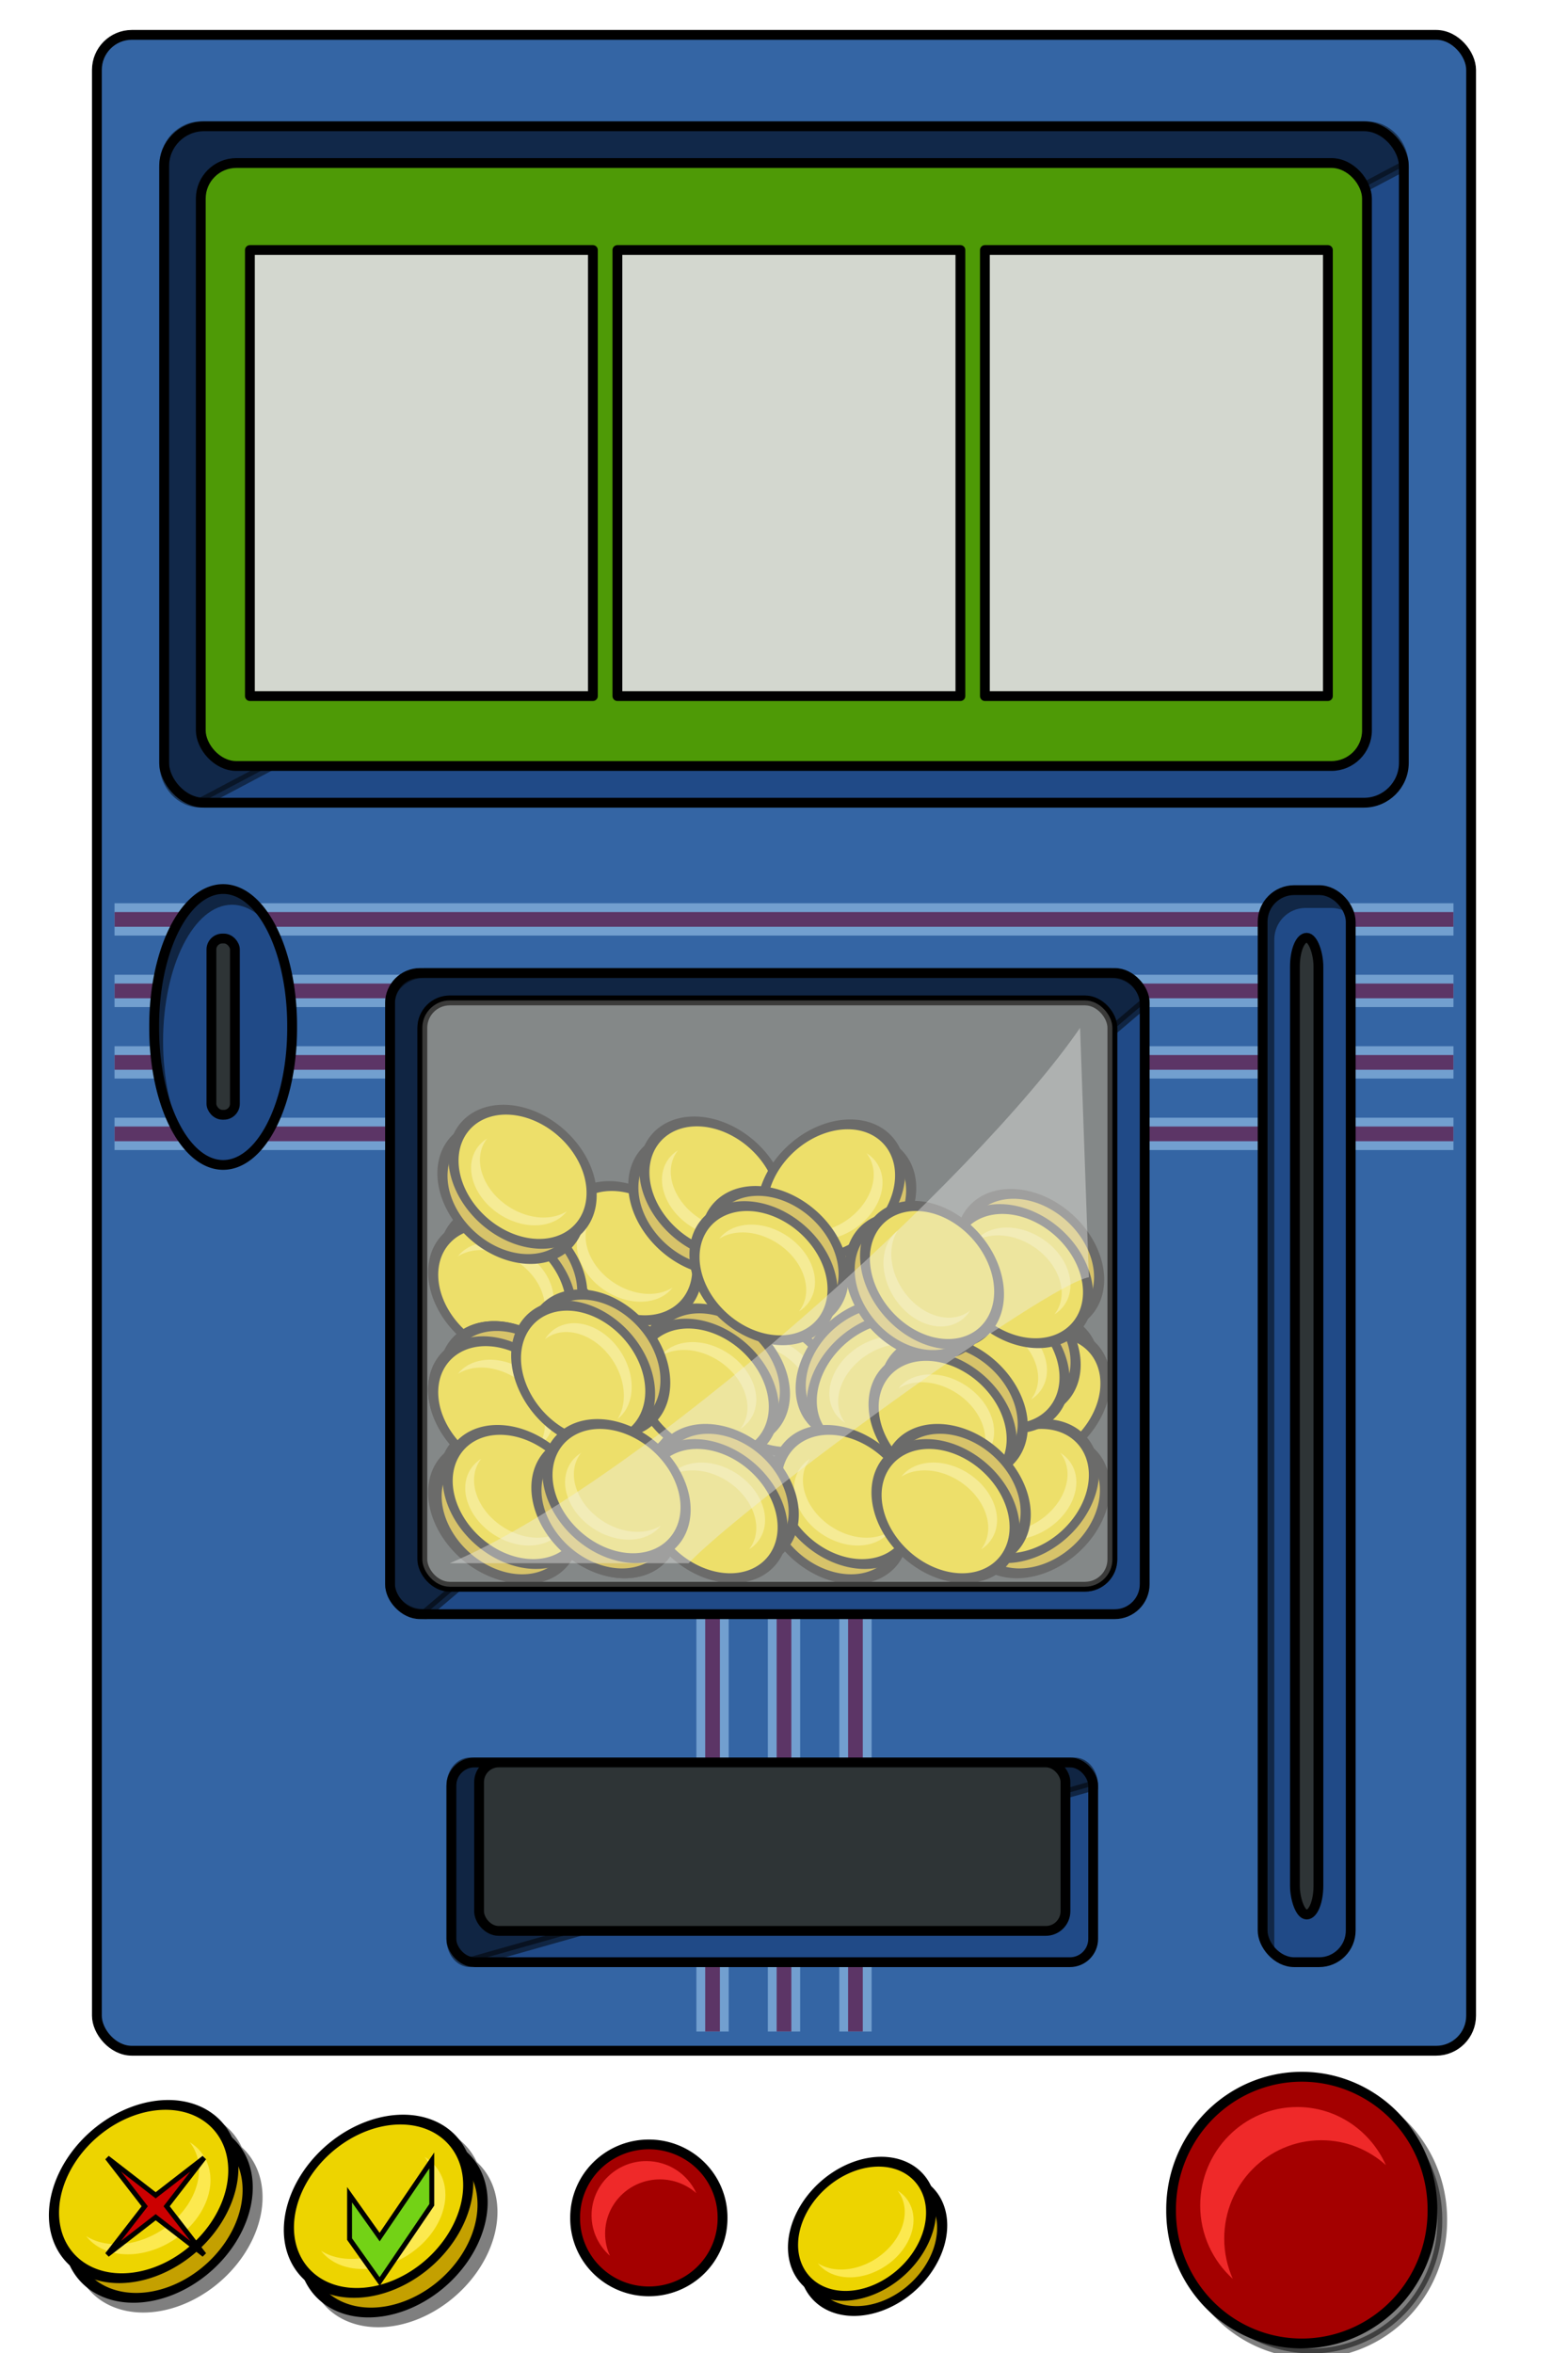<?xml version="1.0" encoding="UTF-8" standalone="no"?>
<!-- Created with Inkscape (http://www.inkscape.org/) -->
<svg
   xmlns:dc="http://purl.org/dc/elements/1.1/"
   xmlns:cc="http://creativecommons.org/ns#"
   xmlns:rdf="http://www.w3.org/1999/02/22-rdf-syntax-ns#"
   xmlns:svg="http://www.w3.org/2000/svg"
   xmlns="http://www.w3.org/2000/svg"
   xmlns:sodipodi="http://sodipodi.sourceforge.net/DTD/sodipodi-0.dtd"
   xmlns:inkscape="http://www.inkscape.org/namespaces/inkscape"
   width="320"
   height="480"
   id="svg2"
   sodipodi:version="0.32"
   inkscape:version="0.46"
   version="1.0"
   sodipodi:docname="slots4.svg"
   inkscape:output_extension="org.inkscape.output.svg.inkscape">
  <defs
     id="defs4">
    <inkscape:perspective
       sodipodi:type="inkscape:persp3d"
       inkscape:vp_x="0 : 526.18109 : 1"
       inkscape:vp_y="0 : 1000 : 0"
       inkscape:vp_z="744.09448 : 526.18109 : 1"
       inkscape:persp3d-origin="372.04724 : 350.78739 : 1"
       id="perspective10" />
  </defs>
  <sodipodi:namedview
     id="base"
     pagecolor="#ffffff"
     bordercolor="#666666"
     borderopacity="1.0"
     inkscape:pageopacity="0.0"
     inkscape:pageshadow="2"
     inkscape:zoom="1.66875"
     inkscape:cx="142.82767"
     inkscape:cy="240"
     inkscape:document-units="px"
     inkscape:current-layer="layer1"
     showgrid="false"
     inkscape:window-width="1210"
     inkscape:window-height="999"
     inkscape:window-x="70"
     inkscape:window-y="0" />
  <g
     inkscape:label="Ebene 1"
     inkscape:groupmode="layer"
     id="layer1">
    <rect
       style="opacity:1;fill:#3465a4;fill-opacity:1;fill-rule:nonzero;stroke:#000000;stroke-width:2;stroke-linecap:butt;stroke-linejoin:miter;stroke-miterlimit:4;stroke-dasharray:none;stroke-dashoffset:0;stroke-opacity:1"
       id="rect2383"
       width="280.449"
       height="411.23"
       x="19.775"
       y="7.112"
       ry="7.144"
       inkscape:export-filename="/home/patrick/projects/pocketbandit/raw-data/machineparts/frontpanel.png"
       inkscape:export-xdpi="90"
       inkscape:export-ydpi="90" />
    <g
       id="g3285"
       transform="matrix(0,0.686,-1,0,359.91,210.934)"
       inkscape:export-filename="/home/patrick/projects/pocketbandit/raw-data/machineparts/frontpanel.png"
       inkscape:export-xdpi="90"
       inkscape:export-ydpi="90">
      <g
         id="g3266">
        <path
           id="path3268"
           d="M 23.377,182.031 L 23.377,188.625 L 296.623,188.625 L 296.623,182.031 L 23.377,182.031 z"
           style="fill:#729fcf;fill-opacity:1;fill-rule:nonzero;stroke:none;stroke-width:1;stroke-linecap:round;stroke-linejoin:miter;stroke-miterlimit:4;stroke-dasharray:none;stroke-dashoffset:0;stroke-opacity:1" />
        <path
           style="fill:#5c3566;fill-opacity:1;fill-rule:nonzero;stroke:none;stroke-width:1;stroke-linecap:round;stroke-linejoin:miter;stroke-miterlimit:4;stroke-dasharray:none;stroke-dashoffset:0;stroke-opacity:1"
           d="M 23.377,183.829 L 23.377,186.827 L 296.623,186.827 L 296.623,183.829 L 23.377,183.829 z"
           id="path3271" />
      </g>
      <g
         id="g3273"
         transform="translate(0,14.582)">
        <path
           style="fill:#729fcf;fill-opacity:1;fill-rule:nonzero;stroke:none;stroke-width:1;stroke-linecap:round;stroke-linejoin:miter;stroke-miterlimit:4;stroke-dasharray:none;stroke-dashoffset:0;stroke-opacity:1"
           d="M 23.377,182.031 L 23.377,188.625 L 296.623,188.625 L 296.623,182.031 L 23.377,182.031 z"
           id="path3275" />
        <path
           id="path3277"
           d="M 23.377,183.829 L 23.377,186.827 L 296.623,186.827 L 296.623,183.829 L 23.377,183.829 z"
           style="fill:#5c3566;fill-opacity:1;fill-rule:nonzero;stroke:none;stroke-width:1;stroke-linecap:round;stroke-linejoin:miter;stroke-miterlimit:4;stroke-dasharray:none;stroke-dashoffset:0;stroke-opacity:1" />
      </g>
      <g
         transform="translate(0,29.164)"
         id="g3279">
        <path
           id="path3281"
           d="M 23.377,182.031 L 23.377,188.625 L 296.623,188.625 L 296.623,182.031 L 23.377,182.031 z"
           style="fill:#729fcf;fill-opacity:1;fill-rule:nonzero;stroke:none;stroke-width:1;stroke-linecap:round;stroke-linejoin:miter;stroke-miterlimit:4;stroke-dasharray:none;stroke-dashoffset:0;stroke-opacity:1" />
        <path
           style="fill:#5c3566;fill-opacity:1;fill-rule:nonzero;stroke:none;stroke-width:1;stroke-linecap:round;stroke-linejoin:miter;stroke-miterlimit:4;stroke-dasharray:none;stroke-dashoffset:0;stroke-opacity:1"
           d="M 23.377,183.829 L 23.377,186.827 L 296.623,186.827 L 296.623,183.829 L 23.377,183.829 z"
           id="path3283" />
      </g>
    </g>
    <g
       id="g3296"
       transform="translate(0,2.23)"
       inkscape:export-filename="/home/patrick/projects/pocketbandit/raw-data/machineparts/frontpanel.png"
       inkscape:export-xdpi="90"
       inkscape:export-ydpi="90">
      <g
         id="g3208">
        <path
           style="fill:#729fcf;fill-opacity:1;fill-rule:nonzero;stroke:none;stroke-width:1;stroke-linecap:round;stroke-linejoin:miter;stroke-miterlimit:4;stroke-dasharray:none;stroke-dashoffset:0;stroke-opacity:1"
           d="M 23.377,182.031 L 23.377,188.625 L 296.623,188.625 L 296.623,182.031 L 23.377,182.031 z"
           id="rect3291" />
        <path
           id="path3206"
           d="M 23.377,183.829 L 23.377,186.827 L 296.623,186.827 L 296.623,183.829 L 23.377,183.829 z"
           style="fill:#5c3566;fill-opacity:1;fill-rule:nonzero;stroke:none;stroke-width:1;stroke-linecap:round;stroke-linejoin:miter;stroke-miterlimit:4;stroke-dasharray:none;stroke-dashoffset:0;stroke-opacity:1" />
      </g>
      <g
         transform="translate(0,14.582)"
         id="g3212">
        <path
           id="path3214"
           d="M 23.377,182.031 L 23.377,188.625 L 296.623,188.625 L 296.623,182.031 L 23.377,182.031 z"
           style="fill:#729fcf;fill-opacity:1;fill-rule:nonzero;stroke:none;stroke-width:1;stroke-linecap:round;stroke-linejoin:miter;stroke-miterlimit:4;stroke-dasharray:none;stroke-dashoffset:0;stroke-opacity:1" />
        <path
           style="fill:#5c3566;fill-opacity:1;fill-rule:nonzero;stroke:none;stroke-width:1;stroke-linecap:round;stroke-linejoin:miter;stroke-miterlimit:4;stroke-dasharray:none;stroke-dashoffset:0;stroke-opacity:1"
           d="M 23.377,183.829 L 23.377,186.827 L 296.623,186.827 L 296.623,183.829 L 23.377,183.829 z"
           id="path3216" />
      </g>
      <g
         id="g3218"
         transform="translate(0,29.164)">
        <path
           style="fill:#729fcf;fill-opacity:1;fill-rule:nonzero;stroke:none;stroke-width:1;stroke-linecap:round;stroke-linejoin:miter;stroke-miterlimit:4;stroke-dasharray:none;stroke-dashoffset:0;stroke-opacity:1"
           d="M 23.377,182.031 L 23.377,188.625 L 296.623,188.625 L 296.623,182.031 L 23.377,182.031 z"
           id="path3220" />
        <path
           id="path3222"
           d="M 23.377,183.829 L 23.377,186.827 L 296.623,186.827 L 296.623,183.829 L 23.377,183.829 z"
           style="fill:#5c3566;fill-opacity:1;fill-rule:nonzero;stroke:none;stroke-width:1;stroke-linecap:round;stroke-linejoin:miter;stroke-miterlimit:4;stroke-dasharray:none;stroke-dashoffset:0;stroke-opacity:1" />
      </g>
      <g
         transform="translate(0,43.745)"
         id="g3225">
        <path
           id="path3227"
           d="M 23.377,182.031 L 23.377,188.625 L 296.623,188.625 L 296.623,182.031 L 23.377,182.031 z"
           style="fill:#729fcf;fill-opacity:1;fill-rule:nonzero;stroke:none;stroke-width:1;stroke-linecap:round;stroke-linejoin:miter;stroke-miterlimit:4;stroke-dasharray:none;stroke-dashoffset:0;stroke-opacity:1" />
        <path
           style="fill:#5c3566;fill-opacity:1;fill-rule:nonzero;stroke:none;stroke-width:1;stroke-linecap:round;stroke-linejoin:miter;stroke-miterlimit:4;stroke-dasharray:none;stroke-dashoffset:0;stroke-opacity:1"
           d="M 23.377,183.829 L 23.377,186.827 L 296.623,186.827 L 296.623,183.829 L 23.377,183.829 z"
           id="path3229" />
      </g>
    </g>
    <g
       id="g3289"
       inkscape:export-filename="/home/patrick/projects/pocketbandit/raw-data/machineparts/frontpanel.png"
       inkscape:export-xdpi="90"
       inkscape:export-ydpi="90">
      <rect
         ry="6.453"
         y="181.581"
         x="257.678"
         height="218.696"
         width="17.978"
         id="rect3159"
         style="fill:#204a87;fill-opacity:1;fill-rule:nonzero;stroke:#000000;stroke-width:2;stroke-linecap:butt;stroke-linejoin:miter;stroke-miterlimit:4;stroke-dasharray:none;stroke-dashoffset:0;stroke-opacity:1" />
      <path
         id="rect3226"
         d="M 264.031,181.578 C 260.505,181.578 257.687,184.465 257.687,188.04 L 257.687,393.831 C 257.687,395.975 258.704,397.854 260.281,399.027 C 260.161,398.529 260.062,398.011 260.062,397.474 L 260.062,191.683 C 260.062,188.108 262.911,185.221 266.437,185.221 L 271.687,185.221 C 273.105,185.221 274.413,185.7 275.469,186.488 C 274.786,183.669 272.279,181.578 269.281,181.578 L 264.031,181.578 z"
         style="opacity:0.48;fill:#000000;fill-opacity:1;fill-rule:nonzero;stroke:none;stroke-width:2;stroke-linecap:butt;stroke-linejoin:miter;stroke-miterlimit:4;stroke-dasharray:none;stroke-dashoffset:0;stroke-opacity:1" />
      <rect
         style="fill:#2e3436;fill-opacity:1;fill-rule:nonzero;stroke:#000000;stroke-width:2;stroke-linecap:butt;stroke-linejoin:miter;stroke-miterlimit:4;stroke-dasharray:none;stroke-dashoffset:0;stroke-opacity:1"
         id="rect3161"
         width="4.794"
         height="199.256"
         x="264.27"
         y="191.301"
         ry="5.88" />
    </g>
    <g
       id="g3277"
       transform="matrix(0.564,0,0,0.551,111.465,211.835)"
       inkscape:export-filename="/home/patrick/projects/pocketbandit/raw-data/machineparts/mini-knob.png"
       inkscape:export-xdpi="90.050003"
       inkscape:export-ydpi="90.050003">
      <g
         id="g2456"
         transform="translate(-23.375,-17.394)">
        <path
           transform="matrix(1,0,0,1.014,53.633,214.957)"
           d="M 33.558,235.805 A 26.667,26.667 0 1 1 -19.775,235.805 A 26.667,26.667 0 1 1 33.558,235.805 z"
           sodipodi:ry="26.666666"
           sodipodi:rx="26.666666"
           sodipodi:cy="235.80524"
           sodipodi:cx="6.8913856"
           id="path3270"
           style="fill:#a40000;fill-opacity:1;fill-rule:nonzero;stroke:#000000;stroke-width:3.563;stroke-linecap:butt;stroke-linejoin:miter;stroke-miterlimit:4;stroke-dasharray:none;stroke-dashoffset:0;stroke-opacity:1"
           sodipodi:type="arc" />
        <path
           id="path3272"
           d="M 59.618,433.032 C 48.673,433.032 39.798,442.041 39.798,453.123 C 39.798,459.076 42.374,464.408 46.444,468.085 C 45.33,465.577 44.701,462.801 44.701,459.875 C 44.701,448.793 53.576,439.807 64.52,439.807 C 69.574,439.807 74.192,441.734 77.695,444.889 C 74.588,437.911 67.664,433.032 59.618,433.032 z"
           style="fill:#ef2929;fill-opacity:1;fill-rule:nonzero;stroke:none;stroke-width:2;stroke-linecap:butt;stroke-linejoin:miter;stroke-miterlimit:4;stroke-dasharray:none;stroke-dashoffset:0;stroke-opacity:1" />
      </g>
    </g>
    <rect
       style="fill:#204a87;fill-opacity:1;fill-rule:nonzero;stroke:#000000;stroke-width:2;stroke-linecap:butt;stroke-linejoin:miter;stroke-miterlimit:4;stroke-dasharray:none;stroke-dashoffset:0;stroke-opacity:1"
       id="rect3256"
       width="154.007"
       height="130.796"
       x="79.601"
       y="198.486"
       ry="6.115"
       inkscape:export-filename="/home/patrick/projects/pocketbandit/raw-data/machineparts/frontpanel.png"
       inkscape:export-xdpi="90"
       inkscape:export-ydpi="90" />
    <g
       id="g3224"
       inkscape:export-filename="/home/patrick/projects/pocketbandit/raw-data/machineparts/frontpanel.png"
       inkscape:export-xdpi="90"
       inkscape:export-ydpi="90">
      <rect
         ry="4.752"
         y="359.528"
         x="92.114"
         height="40.749"
         width="130.983"
         id="rect3170"
         style="fill:#204a87;fill-opacity:1;fill-rule:nonzero;stroke:#000000;stroke-width:2;stroke-linecap:butt;stroke-linejoin:miter;stroke-miterlimit:4;stroke-dasharray:none;stroke-dashoffset:0;stroke-opacity:1" />
      <path
         sodipodi:nodetypes="ccccccc"
         id="rect3223"
         d="M 95.89,359.528 L 219.319,359.528 C 221.412,359.528 223.096,361.647 223.096,364.28 L 95.89,400.277 C 93.798,400.277 92.114,398.158 92.114,395.525 L 92.114,364.28 C 92.114,361.647 93.798,359.528 95.89,359.528 z"
         style="opacity:0.5;fill:#000000;fill-opacity:1;fill-rule:nonzero;stroke:#000000;stroke-width:2;stroke-linecap:butt;stroke-linejoin:miter;stroke-miterlimit:4;stroke-dashoffset:0;stroke-opacity:1" />
      <rect
         style="fill:#2e3436;fill-opacity:1;fill-rule:nonzero;stroke:#000000;stroke-width:2;stroke-linecap:butt;stroke-linejoin:miter;stroke-miterlimit:4;stroke-dasharray:none;stroke-dashoffset:0;stroke-opacity:1"
         id="rect3172"
         width="119.668"
         height="34.367"
         x="97.771"
         y="359.528"
         ry="4.007" />
    </g>
    <g
       id="g3338"
       inkscape:export-filename="/home/patrick/projects/pocketbandit/raw-data/machineparts/frontpanel.png"
       inkscape:export-xdpi="90"
       inkscape:export-ydpi="90">
      <rect
         ry="8.143"
         y="25.764"
         x="33.5"
         height="137.985"
         width="253"
         id="rect3155"
         style="fill:#204a87;fill-opacity:1;fill-rule:nonzero;stroke:#000000;stroke-width:2;stroke-linecap:butt;stroke-linejoin:miter;stroke-miterlimit:4;stroke-dasharray:none;stroke-dashoffset:0;stroke-opacity:1" />
      <path
         sodipodi:nodetypes="ccccccc"
         id="rect3188"
         d="M 40.965,25.764 L 279.035,25.764 C 283.17,25.764 286.5,29.395 286.5,33.907 L 40.965,163.749 C 36.83,163.749 33.5,160.117 33.5,155.605 L 33.5,33.907 C 33.5,29.395 36.83,25.764 40.965,25.764 z"
         style="opacity:0.46;fill:#000000;fill-opacity:1;fill-rule:nonzero;stroke:#000000;stroke-width:2;stroke-linecap:butt;stroke-linejoin:miter;stroke-miterlimit:4;stroke-dashoffset:0;stroke-opacity:1" />
      <rect
         style="fill:#4e9a06;fill-opacity:1;fill-rule:nonzero;stroke:#000000;stroke-width:2;stroke-linecap:butt;stroke-linejoin:miter;stroke-miterlimit:4;stroke-dasharray:none;stroke-dashoffset:0;stroke-opacity:1"
         id="rect3157"
         width="238"
         height="123"
         x="40.976"
         y="33.256"
         ry="7.259" />
    </g>
    <path
       style="opacity:0.5;fill:#000000;fill-opacity:1;fill-rule:nonzero;stroke:#000000;stroke-width:2;stroke-linecap:butt;stroke-linejoin:miter;stroke-miterlimit:4;stroke-dashoffset:0;stroke-opacity:1"
       d="M 86.745,198.486 L 226.465,198.486 C 230.423,198.486 233.609,201.213 233.609,204.6 L 86.745,329.282 C 82.787,329.282 79.601,326.555 79.601,323.167 L 79.601,204.6 C 79.601,201.213 82.787,198.486 86.745,198.486 z"
       id="rect2440"
       sodipodi:nodetypes="ccccccc"
       inkscape:export-filename="/home/patrick/projects/pocketbandit/raw-data/machineparts/frontpanel.png"
       inkscape:export-xdpi="90"
       inkscape:export-ydpi="90" />
    <rect
       ry="5.591"
       y="204.085"
       x="86.193"
       height="119.599"
       width="140.824"
       id="rect2438"
       style="fill:#2e3436;fill-opacity:1;fill-rule:nonzero;stroke:#000000;stroke-width:2;stroke-linecap:butt;stroke-linejoin:miter;stroke-miterlimit:4;stroke-dasharray:none;stroke-dashoffset:0;stroke-opacity:1"
       inkscape:export-filename="/home/patrick/projects/pocketbandit/raw-data/machineparts/frontpanel.png"
       inkscape:export-xdpi="90"
       inkscape:export-ydpi="90" />
    <g
       id="g3219"
       transform="translate(-144.659,263.283)"
       inkscape:export-filename="/home/patrick/projects/pocketbandit/raw-data/machineparts/knob.png"
       inkscape:export-xdpi="90"
       inkscape:export-ydpi="90">
      <g
         transform="translate(143.659,-42.973)"
         id="g3284">
        <path
           transform="matrix(1,0,0,1.014,261.775,-6.536)"
           d="M 33.558,235.805 A 26.667,26.667 0 1 1 -19.775,235.805 A 26.667,26.667 0 1 1 33.558,235.805 z"
           sodipodi:ry="26.666666"
           sodipodi:rx="26.666666"
           sodipodi:cy="235.80524"
           sodipodi:cx="6.8913856"
           id="path3174"
           style="opacity:0.5;fill:#000000;fill-opacity:1;fill-rule:nonzero;stroke:#000000;stroke-width:1.986;stroke-linecap:butt;stroke-linejoin:miter;stroke-miterlimit:4;stroke-dasharray:none;stroke-dashoffset:0;stroke-opacity:1"
           sodipodi:type="arc" />
        <path
           sodipodi:type="arc"
           style="fill:#a40000;fill-opacity:1;fill-rule:nonzero;stroke:#000000;stroke-width:1.986;stroke-linecap:butt;stroke-linejoin:miter;stroke-miterlimit:4;stroke-dasharray:none;stroke-dashoffset:0;stroke-opacity:1"
           id="path3163"
           sodipodi:cx="6.8913856"
           sodipodi:cy="235.80524"
           sodipodi:rx="26.666666"
           sodipodi:ry="26.666666"
           d="M 33.558,235.805 A 26.667,26.667 0 1 1 -19.775,235.805 A 26.667,26.667 0 1 1 33.558,235.805 z"
           transform="matrix(1,0,0,1.014,259.775,-8.563)" />
        <path
           style="fill:#ef2929;fill-opacity:1;fill-rule:nonzero;stroke:none;stroke-width:2;stroke-linecap:butt;stroke-linejoin:miter;stroke-miterlimit:4;stroke-dasharray:none;stroke-dashoffset:0;stroke-opacity:1"
           d="M 265.76,209.512 C 254.816,209.512 245.941,218.521 245.941,229.602 C 245.941,235.555 248.517,240.887 252.586,244.564 C 251.472,242.056 250.843,239.281 250.843,236.354 C 250.843,225.273 259.718,216.287 270.663,216.287 C 275.716,216.287 280.334,218.213 283.837,221.368 C 280.73,214.39 273.807,209.512 265.76,209.512 z"
           id="path3165" />
      </g>
      <rect
         y="156.524"
         x="379.326"
         height="64"
         width="64"
         id="rect3217"
         style="opacity:1;fill:none;fill-opacity:1;fill-rule:nonzero;stroke:none;stroke-width:1;stroke-linecap:round;stroke-linejoin:miter;stroke-miterlimit:4;stroke-dasharray:none;stroke-dashoffset:0;stroke-opacity:1" />
    </g>
    <g
       id="g3272"
       transform="translate(-354.757,335.581)"
       inkscape:export-filename="/home/patrick/projects/pocketbandit/raw-data/machineparts/no-bet.png"
       inkscape:export-xdpi="90"
       inkscape:export-ydpi="90">
      <g
         id="g3229">
        <g
           id="g3232"
           transform="translate(357.682,-260.948)">
          <g
             id="g3234"
             transform="translate(0,111.663)"
             style="opacity:0.5;fill:#000000">
            <path
               d="M -79.101,163.296 A 17.678,17.678 0 1 1 -114.457,163.296 A 17.678,17.678 0 1 1 -79.101,163.296 z"
               sodipodi:ry="17.677902"
               sodipodi:rx="17.677902"
               sodipodi:cy="163.29588"
               sodipodi:cx="-96.77903"
               id="path3234"
               style="opacity:1;fill:#000000;fill-opacity:1;fill-rule:nonzero;stroke:#000000;stroke-width:2;stroke-linecap:butt;stroke-linejoin:miter;stroke-miterlimit:4;stroke-dasharray:none;stroke-dashoffset:0;stroke-opacity:1"
               sodipodi:type="arc"
               transform="matrix(1,0,-0.268,1,171.863,103.476)" />
            <path
               sodipodi:type="arc"
               style="opacity:1;fill:#000000;fill-opacity:1;fill-rule:nonzero;stroke:#000000;stroke-width:2;stroke-linecap:butt;stroke-linejoin:miter;stroke-miterlimit:4;stroke-dasharray:none;stroke-dashoffset:0;stroke-opacity:1"
               id="path3236"
               sodipodi:cx="-96.77903"
               sodipodi:cy="163.29588"
               sodipodi:rx="17.677902"
               sodipodi:ry="17.677902"
               d="M -79.101,163.296 A 17.678,17.678 0 1 1 -114.457,163.296 A 17.678,17.678 0 1 1 -79.101,163.296 z"
               transform="matrix(1,0,-0.268,1,168.935,99.476)" />
            <path
               style="opacity:1;fill:#000000;fill-opacity:1;fill-rule:nonzero;stroke:none;stroke-width:2;stroke-linecap:butt;stroke-linejoin:miter;stroke-miterlimit:4;stroke-dasharray:none;stroke-dashoffset:0;stroke-opacity:1"
               d="M 37.8,252.709 C 39.895,255.355 40.362,259.131 38.674,263.076 C 35.815,269.756 27.861,274.377 20.913,273.38 C 19.28,273.145 17.857,272.612 16.658,271.861 C 18.109,273.726 20.355,275.026 23.229,275.438 C 30.177,276.435 38.15,271.84 41.009,265.159 C 43.206,260.024 41.746,255.14 37.8,252.709 z"
               id="path3238" />
          </g>
          <g
             transform="translate(-2,109.663)"
             id="g3240">
            <path
               transform="matrix(1,0,-0.268,1,171.863,103.476)"
               sodipodi:type="arc"
               style="opacity:1;fill:#c4a000;fill-opacity:1;fill-rule:nonzero;stroke:#000000;stroke-width:2;stroke-linecap:butt;stroke-linejoin:miter;stroke-miterlimit:4;stroke-dasharray:none;stroke-dashoffset:0;stroke-opacity:1"
               id="path3242"
               sodipodi:cx="-96.77903"
               sodipodi:cy="163.29588"
               sodipodi:rx="17.677902"
               sodipodi:ry="17.677902"
               d="M -79.101,163.296 A 17.678,17.678 0 1 1 -114.457,163.296 A 17.678,17.678 0 1 1 -79.101,163.296 z" />
            <path
               transform="matrix(1,0,-0.268,1,168.935,99.476)"
               d="M -79.101,163.296 A 17.678,17.678 0 1 1 -114.457,163.296 A 17.678,17.678 0 1 1 -79.101,163.296 z"
               sodipodi:ry="17.677902"
               sodipodi:rx="17.677902"
               sodipodi:cy="163.29588"
               sodipodi:cx="-96.77903"
               id="path3244"
               style="opacity:1;fill:#edd400;fill-opacity:1;fill-rule:nonzero;stroke:#000000;stroke-width:2;stroke-linecap:butt;stroke-linejoin:miter;stroke-miterlimit:4;stroke-dasharray:none;stroke-dashoffset:0;stroke-opacity:1"
               sodipodi:type="arc" />
            <path
               id="path3246"
               d="M 37.8,252.709 C 39.895,255.355 40.362,259.131 38.674,263.076 C 35.815,269.756 27.861,274.377 20.913,273.38 C 19.28,273.145 17.857,272.612 16.658,271.861 C 18.109,273.726 20.355,275.026 23.229,275.438 C 30.177,276.435 38.15,271.84 41.009,265.159 C 43.206,260.024 41.746,255.14 37.8,252.709 z"
               style="opacity:1;fill:#fce94f;fill-opacity:1;fill-rule:nonzero;stroke:none;stroke-width:2;stroke-linecap:butt;stroke-linejoin:miter;stroke-miterlimit:4;stroke-dasharray:none;stroke-dashoffset:0;stroke-opacity:1" />
          </g>
        </g>
        <rect
           style="opacity:1;fill:none;fill-opacity:1;fill-rule:nonzero;stroke:none;stroke-width:1;stroke-linecap:round;stroke-linejoin:miter;stroke-miterlimit:4;stroke-dasharray:none;stroke-dashoffset:0;stroke-opacity:1"
           id="rect3227"
           width="48"
           height="48"
           x="362.547"
           y="90.487" />
      </g>
      <path
         transform="matrix(0.44,0,0,0.44,227.799,95.237)"
         d="M 383.223,66.219 L 360.749,48.831 L 338.275,66.219 L 355.664,43.745 L 338.275,21.271 L 360.749,38.66 L 383.223,21.271 L 365.834,43.745 L 383.223,66.219 z"
         inkscape:randomized="0"
         inkscape:rounded="0"
         inkscape:flatsided="false"
         sodipodi:arg2="1.5707963"
         sodipodi:arg1="0.78539816"
         sodipodi:r2="5.0852647"
         sodipodi:r1="31.782906"
         sodipodi:cy="43.745319"
         sodipodi:cx="360.74905"
         sodipodi:sides="4"
         id="path3245"
         style="opacity:1;fill:#cc0000;fill-opacity:1;fill-rule:nonzero;stroke:#000000;stroke-width:2.272;stroke-linecap:round;stroke-linejoin:miter;stroke-miterlimit:4;stroke-dasharray:none;stroke-dashoffset:0;stroke-opacity:1"
         sodipodi:type="star" />
    </g>
    <g
       id="g3286"
       transform="translate(-346.367,408.09)"
       inkscape:export-filename="/home/patrick/projects/pocketbandit/raw-data/machineparts/bet.png"
       inkscape:export-xdpi="90"
       inkscape:export-ydpi="90">
      <g
         transform="translate(39.551,-69.513)"
         id="g3247">
        <g
           transform="translate(357.682,-260.948)"
           id="g3249">
          <g
             style="opacity:0.5;fill:#000000"
             transform="translate(0,111.663)"
             id="g3251">
            <path
               transform="matrix(1,0,-0.268,1,171.863,103.476)"
               sodipodi:type="arc"
               style="opacity:1;fill:#000000;fill-opacity:1;fill-rule:nonzero;stroke:#000000;stroke-width:2;stroke-linecap:butt;stroke-linejoin:miter;stroke-miterlimit:4;stroke-dasharray:none;stroke-dashoffset:0;stroke-opacity:1"
               id="path3253"
               sodipodi:cx="-96.77903"
               sodipodi:cy="163.29588"
               sodipodi:rx="17.677902"
               sodipodi:ry="17.677902"
               d="M -79.101,163.296 A 17.678,17.678 0 1 1 -114.457,163.296 A 17.678,17.678 0 1 1 -79.101,163.296 z" />
            <path
               transform="matrix(1,0,-0.268,1,168.935,99.476)"
               d="M -79.101,163.296 A 17.678,17.678 0 1 1 -114.457,163.296 A 17.678,17.678 0 1 1 -79.101,163.296 z"
               sodipodi:ry="17.677902"
               sodipodi:rx="17.677902"
               sodipodi:cy="163.29588"
               sodipodi:cx="-96.77903"
               id="path3255"
               style="opacity:1;fill:#000000;fill-opacity:1;fill-rule:nonzero;stroke:#000000;stroke-width:2;stroke-linecap:butt;stroke-linejoin:miter;stroke-miterlimit:4;stroke-dasharray:none;stroke-dashoffset:0;stroke-opacity:1"
               sodipodi:type="arc" />
            <path
               id="path3257"
               d="M 37.8,252.709 C 39.895,255.355 40.362,259.131 38.674,263.076 C 35.815,269.756 27.861,274.377 20.913,273.38 C 19.28,273.145 17.857,272.612 16.658,271.861 C 18.109,273.726 20.355,275.026 23.229,275.438 C 30.177,276.435 38.15,271.84 41.009,265.159 C 43.206,260.024 41.746,255.14 37.8,252.709 z"
               style="opacity:1;fill:#000000;fill-opacity:1;fill-rule:nonzero;stroke:none;stroke-width:2;stroke-linecap:butt;stroke-linejoin:miter;stroke-miterlimit:4;stroke-dasharray:none;stroke-dashoffset:0;stroke-opacity:1" />
          </g>
          <g
             id="g3259"
             transform="translate(-2,109.663)">
            <path
               d="M -79.101,163.296 A 17.678,17.678 0 1 1 -114.457,163.296 A 17.678,17.678 0 1 1 -79.101,163.296 z"
               sodipodi:ry="17.677902"
               sodipodi:rx="17.677902"
               sodipodi:cy="163.29588"
               sodipodi:cx="-96.77903"
               id="path3261"
               style="opacity:1;fill:#c4a000;fill-opacity:1;fill-rule:nonzero;stroke:#000000;stroke-width:2;stroke-linecap:butt;stroke-linejoin:miter;stroke-miterlimit:4;stroke-dasharray:none;stroke-dashoffset:0;stroke-opacity:1"
               sodipodi:type="arc"
               transform="matrix(1,0,-0.268,1,171.863,103.476)" />
            <path
               sodipodi:type="arc"
               style="opacity:1;fill:#edd400;fill-opacity:1;fill-rule:nonzero;stroke:#000000;stroke-width:2;stroke-linecap:butt;stroke-linejoin:miter;stroke-miterlimit:4;stroke-dasharray:none;stroke-dashoffset:0;stroke-opacity:1"
               id="path3263"
               sodipodi:cx="-96.77903"
               sodipodi:cy="163.29588"
               sodipodi:rx="17.677902"
               sodipodi:ry="17.677902"
               d="M -79.101,163.296 A 17.678,17.678 0 1 1 -114.457,163.296 A 17.678,17.678 0 1 1 -79.101,163.296 z"
               transform="matrix(1,0,-0.268,1,168.935,99.476)" />
            <path
               style="opacity:1;fill:#fce94f;fill-opacity:1;fill-rule:nonzero;stroke:none;stroke-width:2;stroke-linecap:butt;stroke-linejoin:miter;stroke-miterlimit:4;stroke-dasharray:none;stroke-dashoffset:0;stroke-opacity:1"
               d="M 37.8,252.709 C 39.895,255.355 40.362,259.131 38.674,263.076 C 35.815,269.756 27.861,274.377 20.913,273.38 C 19.28,273.145 17.857,272.612 16.658,271.861 C 18.109,273.726 20.355,275.026 23.229,275.438 C 30.177,276.435 38.15,271.84 41.009,265.159 C 43.206,260.024 41.746,255.14 37.8,252.709 z"
               id="path3265" />
          </g>
        </g>
        <rect
           y="90.487"
           x="362.547"
           height="48"
           width="48"
           id="rect3267"
           style="opacity:1;fill:none;fill-opacity:1;fill-rule:nonzero;stroke:none;stroke-width:1;stroke-linecap:round;stroke-linejoin:miter;stroke-miterlimit:4;stroke-dasharray:none;stroke-dashoffset:0;stroke-opacity:1" />
      </g>
      <path
         sodipodi:nodetypes="ccccccc"
         id="rect3269"
         d="M 417.708,39.623 L 423.847,48.267 L 434.487,32.626 L 434.487,41.681 L 423.847,57.322 L 417.708,48.678 L 417.708,39.623 z"
         style="fill:#73d216;fill-opacity:1;fill-rule:nonzero;stroke:#000000;stroke-width:1;stroke-linecap:round;stroke-linejoin:miter;stroke-miterlimit:4;stroke-dashoffset:0;stroke-opacity:1" />
    </g>
    <g
       id="g3307"
       transform="matrix(0.77,0,0,0.774,85.469,103.778)"
       inkscape:export-filename="/home/patrick/projects/pocketbandit/raw-data/machineparts/coin.png"
       inkscape:export-xdpi="90.050003"
       inkscape:export-ydpi="90.050003">
      <g
         id="g3291"
         transform="translate(89.094,190.562)">
        <path
           d="M -79.101,163.296 A 17.678,17.678 0 1 1 -114.457,163.296 A 17.678,17.678 0 1 1 -79.101,163.296 z"
           sodipodi:ry="17.677902"
           sodipodi:rx="17.677902"
           sodipodi:cy="163.29588"
           sodipodi:cx="-96.77903"
           id="path3293"
           style="opacity:1;fill:#c4a000;fill-opacity:1;fill-rule:nonzero;stroke:#000000;stroke-width:2.59;stroke-linecap:butt;stroke-linejoin:miter;stroke-miterlimit:4;stroke-dasharray:none;stroke-dashoffset:0;stroke-opacity:1"
           sodipodi:type="arc"
           transform="matrix(1,0,-0.268,1,171.863,103.476)" />
        <path
           sodipodi:type="arc"
           style="opacity:1;fill:#edd400;fill-opacity:1;fill-rule:nonzero;stroke:#000000;stroke-width:2.59;stroke-linecap:butt;stroke-linejoin:miter;stroke-miterlimit:4;stroke-dasharray:none;stroke-dashoffset:0;stroke-opacity:1"
           id="path3295"
           sodipodi:cx="-96.77903"
           sodipodi:cy="163.29588"
           sodipodi:rx="17.677902"
           sodipodi:ry="17.677902"
           d="M -79.101,163.296 A 17.678,17.678 0 1 1 -114.457,163.296 A 17.678,17.678 0 1 1 -79.101,163.296 z"
           transform="matrix(1,0,-0.268,1,168.935,99.476)" />
        <path
           style="opacity:1;fill:#fce94f;fill-opacity:1;fill-rule:nonzero;stroke:none;stroke-width:2;stroke-linecap:butt;stroke-linejoin:miter;stroke-miterlimit:4;stroke-dasharray:none;stroke-dashoffset:0;stroke-opacity:1"
           d="M 37.8,252.709 C 39.895,255.355 40.362,259.131 38.674,263.076 C 35.815,269.756 27.861,274.377 20.913,273.38 C 19.28,273.145 17.857,272.612 16.658,271.861 C 18.109,273.726 20.355,275.026 23.229,275.438 C 30.177,276.435 38.15,271.84 41.009,265.159 C 43.206,260.024 41.746,255.14 37.8,252.709 z"
           id="path3297" />
      </g>
    </g>
    <g
       id="g3236"
       transform="translate(1.5333315e-7,-6)"
       inkscape:export-filename="/home/patrick/projects/pocketbandit/raw-data/machineparts/frontpanel.png"
       inkscape:export-xdpi="90"
       inkscape:export-ydpi="90">
      <path
         transform="matrix(1.305,0,0,1.292,50.234,-48.514)"
         d="M 7.191,204.345 A 10.787,21.573 0 1 1 -14.382,204.345 A 10.787,21.573 0 1 1 7.191,204.345 z"
         sodipodi:ry="21.573034"
         sodipodi:rx="10.786517"
         sodipodi:cy="204.34457"
         sodipodi:cx="-3.5955057"
         id="path3176"
         style="fill:#204a87;fill-opacity:1;fill-rule:nonzero;stroke:#000000;stroke-width:1.541;stroke-linecap:butt;stroke-linejoin:miter;stroke-miterlimit:4;stroke-dasharray:none;stroke-dashoffset:0;stroke-opacity:1"
         sodipodi:type="arc" />
      <rect
         ry="2.247"
         y="197.453"
         x="43.146"
         height="35.955"
         width="4.794"
         id="rect3178"
         style="fill:#2e3436;fill-opacity:1;fill-rule:nonzero;stroke:#000000;stroke-width:2;stroke-linecap:butt;stroke-linejoin:miter;stroke-miterlimit:4;stroke-dasharray:none;stroke-dashoffset:0;stroke-opacity:1" />
      <path
         id="path3204"
         d="M 45.531,187.562 C 37.764,187.562 31.469,200.056 31.469,215.438 C 31.469,224.805 33.823,233.072 37.406,238.125 C 34.859,233.081 33.281,226.128 33.281,218.438 C 33.281,203.056 39.576,190.562 47.344,190.562 C 50.38,190.562 53.2,192.476 55.5,195.719 C 52.953,190.675 49.415,187.562 45.531,187.562 z"
         style="opacity:0.5;fill:#000000;fill-opacity:1;fill-rule:nonzero;stroke:none;stroke-width:2;stroke-linecap:butt;stroke-linejoin:miter;stroke-miterlimit:4;stroke-dasharray:none;stroke-dashoffset:0;stroke-opacity:1" />
    </g>
    <g
       inkscape:export-ydpi="90.050003"
       inkscape:export-xdpi="90.050003"
       inkscape:export-filename="/home/patrick/projects/pocketbandit/raw-data/machineparts/frontpanel.png"
       transform="matrix(-0.77,0,0,-0.774,301.979,636.37)"
       id="g2996">
      <g
         transform="translate(89.094,190.562)"
         id="g2998">
        <path
           transform="matrix(1,0,-0.268,1,171.863,103.476)"
           sodipodi:type="arc"
           style="opacity:1;fill:#c4a000;fill-opacity:1;fill-rule:nonzero;stroke:#000000;stroke-width:2.59;stroke-linecap:butt;stroke-linejoin:miter;stroke-miterlimit:4;stroke-dasharray:none;stroke-dashoffset:0;stroke-opacity:1"
           id="path3000"
           sodipodi:cx="-96.77903"
           sodipodi:cy="163.29588"
           sodipodi:rx="17.677902"
           sodipodi:ry="17.677902"
           d="M -79.101,163.296 A 17.678,17.678 0 1 1 -114.457,163.296 A 17.678,17.678 0 1 1 -79.101,163.296 z" />
        <path
           transform="matrix(1,0,-0.268,1,168.935,99.476)"
           d="M -79.101,163.296 A 17.678,17.678 0 1 1 -114.457,163.296 A 17.678,17.678 0 1 1 -79.101,163.296 z"
           sodipodi:ry="17.677902"
           sodipodi:rx="17.677902"
           sodipodi:cy="163.29588"
           sodipodi:cx="-96.77903"
           id="path3002"
           style="opacity:1;fill:#edd400;fill-opacity:1;fill-rule:nonzero;stroke:#000000;stroke-width:2.59;stroke-linecap:butt;stroke-linejoin:miter;stroke-miterlimit:4;stroke-dasharray:none;stroke-dashoffset:0;stroke-opacity:1"
           sodipodi:type="arc" />
        <path
           id="path3004"
           d="M 37.8,252.709 C 39.895,255.355 40.362,259.131 38.674,263.076 C 35.815,269.756 27.861,274.377 20.913,273.38 C 19.28,273.145 17.857,272.612 16.658,271.861 C 18.109,273.726 20.355,275.026 23.229,275.438 C 30.177,276.435 38.15,271.84 41.009,265.159 C 43.206,260.024 41.746,255.14 37.8,252.709 z"
           style="opacity:1;fill:#fce94f;fill-opacity:1;fill-rule:nonzero;stroke:none;stroke-width:2;stroke-linecap:butt;stroke-linejoin:miter;stroke-miterlimit:4;stroke-dasharray:none;stroke-dashoffset:0;stroke-opacity:1" />
      </g>
    </g>
    <g
       id="g2466"
       transform="matrix(0.77,0,0,0.774,118.695,-46.707)"
       inkscape:export-filename="/home/patrick/projects/pocketbandit/raw-data/machineparts/frontpanel.png"
       inkscape:export-xdpi="90.050003"
       inkscape:export-ydpi="90.050003">
      <g
         id="g2468"
         transform="translate(89.094,190.562)">
        <path
           d="M -79.101,163.296 A 17.678,17.678 0 1 1 -114.457,163.296 A 17.678,17.678 0 1 1 -79.101,163.296 z"
           sodipodi:ry="17.677902"
           sodipodi:rx="17.677902"
           sodipodi:cy="163.29588"
           sodipodi:cx="-96.77903"
           id="path2470"
           style="opacity:1;fill:#c4a000;fill-opacity:1;fill-rule:nonzero;stroke:#000000;stroke-width:2.59;stroke-linecap:butt;stroke-linejoin:miter;stroke-miterlimit:4;stroke-dasharray:none;stroke-dashoffset:0;stroke-opacity:1"
           sodipodi:type="arc"
           transform="matrix(1,0,-0.268,1,171.863,103.476)" />
        <path
           sodipodi:type="arc"
           style="opacity:1;fill:#edd400;fill-opacity:1;fill-rule:nonzero;stroke:#000000;stroke-width:2.59;stroke-linecap:butt;stroke-linejoin:miter;stroke-miterlimit:4;stroke-dasharray:none;stroke-dashoffset:0;stroke-opacity:1"
           id="path2472"
           sodipodi:cx="-96.77903"
           sodipodi:cy="163.29588"
           sodipodi:rx="17.677902"
           sodipodi:ry="17.677902"
           d="M -79.101,163.296 A 17.678,17.678 0 1 1 -114.457,163.296 A 17.678,17.678 0 1 1 -79.101,163.296 z"
           transform="matrix(1,0,-0.268,1,168.935,99.476)" />
        <path
           style="opacity:1;fill:#fce94f;fill-opacity:1;fill-rule:nonzero;stroke:none;stroke-width:2;stroke-linecap:butt;stroke-linejoin:miter;stroke-miterlimit:4;stroke-dasharray:none;stroke-dashoffset:0;stroke-opacity:1"
           d="M 37.8,252.709 C 39.895,255.355 40.362,259.131 38.674,263.076 C 35.815,269.756 27.861,274.377 20.913,273.38 C 19.28,273.145 17.857,272.612 16.658,271.861 C 18.109,273.726 20.355,275.026 23.229,275.438 C 30.177,276.435 38.15,271.84 41.009,265.159 C 43.206,260.024 41.746,255.14 37.8,252.709 z"
           id="path2474" />
      </g>
    </g>
    <g
       inkscape:export-ydpi="90.050003"
       inkscape:export-xdpi="90.050003"
       inkscape:export-filename="/home/patrick/projects/pocketbandit/raw-data/machineparts/frontpanel.png"
       transform="matrix(-0.77,0,0,-0.774,257.634,612.999)"
       id="g2676">
      <g
         transform="translate(89.094,190.562)"
         id="g2678">
        <path
           transform="matrix(1,0,-0.268,1,171.863,103.476)"
           sodipodi:type="arc"
           style="opacity:1;fill:#c4a000;fill-opacity:1;fill-rule:nonzero;stroke:#000000;stroke-width:2.59;stroke-linecap:butt;stroke-linejoin:miter;stroke-miterlimit:4;stroke-dasharray:none;stroke-dashoffset:0;stroke-opacity:1"
           id="path2680"
           sodipodi:cx="-96.77903"
           sodipodi:cy="163.29588"
           sodipodi:rx="17.677902"
           sodipodi:ry="17.677902"
           d="M -79.101,163.296 A 17.678,17.678 0 1 1 -114.457,163.296 A 17.678,17.678 0 1 1 -79.101,163.296 z" />
        <path
           transform="matrix(1,0,-0.268,1,168.935,99.476)"
           d="M -79.101,163.296 A 17.678,17.678 0 1 1 -114.457,163.296 A 17.678,17.678 0 1 1 -79.101,163.296 z"
           sodipodi:ry="17.677902"
           sodipodi:rx="17.677902"
           sodipodi:cy="163.29588"
           sodipodi:cx="-96.77903"
           id="path2682"
           style="opacity:1;fill:#edd400;fill-opacity:1;fill-rule:nonzero;stroke:#000000;stroke-width:2.59;stroke-linecap:butt;stroke-linejoin:miter;stroke-miterlimit:4;stroke-dasharray:none;stroke-dashoffset:0;stroke-opacity:1"
           sodipodi:type="arc" />
        <path
           id="path2684"
           d="M 37.8,252.709 C 39.895,255.355 40.362,259.131 38.674,263.076 C 35.815,269.756 27.861,274.377 20.913,273.38 C 19.28,273.145 17.857,272.612 16.658,271.861 C 18.109,273.726 20.355,275.026 23.229,275.438 C 30.177,276.435 38.15,271.84 41.009,265.159 C 43.206,260.024 41.746,255.14 37.8,252.709 z"
           style="opacity:1;fill:#fce94f;fill-opacity:1;fill-rule:nonzero;stroke:none;stroke-width:2;stroke-linecap:butt;stroke-linejoin:miter;stroke-miterlimit:4;stroke-dasharray:none;stroke-dashoffset:0;stroke-opacity:1" />
      </g>
    </g>
    <g
       id="g2686"
       transform="matrix(0.77,0,0,-0.774,49.182,613.598)"
       inkscape:export-filename="/home/patrick/projects/pocketbandit/raw-data/machineparts/frontpanel.png"
       inkscape:export-xdpi="90.050003"
       inkscape:export-ydpi="90.050003">
      <g
         id="g2688"
         transform="translate(89.094,190.562)">
        <path
           d="M -79.101,163.296 A 17.678,17.678 0 1 1 -114.457,163.296 A 17.678,17.678 0 1 1 -79.101,163.296 z"
           sodipodi:ry="17.677902"
           sodipodi:rx="17.677902"
           sodipodi:cy="163.29588"
           sodipodi:cx="-96.77903"
           id="path2690"
           style="opacity:1;fill:#c4a000;fill-opacity:1;fill-rule:nonzero;stroke:#000000;stroke-width:2.59;stroke-linecap:butt;stroke-linejoin:miter;stroke-miterlimit:4;stroke-dasharray:none;stroke-dashoffset:0;stroke-opacity:1"
           sodipodi:type="arc"
           transform="matrix(1,0,-0.268,1,171.863,103.476)" />
        <path
           sodipodi:type="arc"
           style="opacity:1;fill:#edd400;fill-opacity:1;fill-rule:nonzero;stroke:#000000;stroke-width:2.59;stroke-linecap:butt;stroke-linejoin:miter;stroke-miterlimit:4;stroke-dasharray:none;stroke-dashoffset:0;stroke-opacity:1"
           id="path2692"
           sodipodi:cx="-96.77903"
           sodipodi:cy="163.29588"
           sodipodi:rx="17.677902"
           sodipodi:ry="17.677902"
           d="M -79.101,163.296 A 17.678,17.678 0 1 1 -114.457,163.296 A 17.678,17.678 0 1 1 -79.101,163.296 z"
           transform="matrix(1,0,-0.268,1,168.935,99.476)" />
        <path
           style="opacity:1;fill:#fce94f;fill-opacity:1;fill-rule:nonzero;stroke:none;stroke-width:2;stroke-linecap:butt;stroke-linejoin:miter;stroke-miterlimit:4;stroke-dasharray:none;stroke-dashoffset:0;stroke-opacity:1"
           d="M 37.8,252.709 C 39.895,255.355 40.362,259.131 38.674,263.076 C 35.815,269.756 27.861,274.377 20.913,273.38 C 19.28,273.145 17.857,272.612 16.658,271.861 C 18.109,273.726 20.355,275.026 23.229,275.438 C 30.177,276.435 38.15,271.84 41.009,265.159 C 43.206,260.024 41.746,255.14 37.8,252.709 z"
           id="path2694" />
      </g>
    </g>
    <g
       id="g2696"
       transform="matrix(-0.77,0,0,0.774,218.683,-95.246)"
       inkscape:export-filename="/home/patrick/projects/pocketbandit/raw-data/machineparts/frontpanel.png"
       inkscape:export-xdpi="90.050003"
       inkscape:export-ydpi="90.050003">
      <g
         id="g2698"
         transform="translate(89.094,190.562)">
        <path
           d="M -79.101,163.296 A 17.678,17.678 0 1 1 -114.457,163.296 A 17.678,17.678 0 1 1 -79.101,163.296 z"
           sodipodi:ry="17.677902"
           sodipodi:rx="17.677902"
           sodipodi:cy="163.29588"
           sodipodi:cx="-96.77903"
           id="path2700"
           style="opacity:1;fill:#c4a000;fill-opacity:1;fill-rule:nonzero;stroke:#000000;stroke-width:2.59;stroke-linecap:butt;stroke-linejoin:miter;stroke-miterlimit:4;stroke-dasharray:none;stroke-dashoffset:0;stroke-opacity:1"
           sodipodi:type="arc"
           transform="matrix(1,0,-0.268,1,171.863,103.476)" />
        <path
           sodipodi:type="arc"
           style="opacity:1;fill:#edd400;fill-opacity:1;fill-rule:nonzero;stroke:#000000;stroke-width:2.59;stroke-linecap:butt;stroke-linejoin:miter;stroke-miterlimit:4;stroke-dasharray:none;stroke-dashoffset:0;stroke-opacity:1"
           id="path2702"
           sodipodi:cx="-96.77903"
           sodipodi:cy="163.29588"
           sodipodi:rx="17.677902"
           sodipodi:ry="17.677902"
           d="M -79.101,163.296 A 17.678,17.678 0 1 1 -114.457,163.296 A 17.678,17.678 0 1 1 -79.101,163.296 z"
           transform="matrix(1,0,-0.268,1,168.935,99.476)" />
        <path
           style="opacity:1;fill:#fce94f;fill-opacity:1;fill-rule:nonzero;stroke:none;stroke-width:2;stroke-linecap:butt;stroke-linejoin:miter;stroke-miterlimit:4;stroke-dasharray:none;stroke-dashoffset:0;stroke-opacity:1"
           d="M 37.8,252.709 C 39.895,255.355 40.362,259.131 38.674,263.076 C 35.815,269.756 27.861,274.377 20.913,273.38 C 19.28,273.145 17.857,272.612 16.658,271.861 C 18.109,273.726 20.355,275.026 23.229,275.438 C 30.177,276.435 38.15,271.84 41.009,265.159 C 43.206,260.024 41.746,255.14 37.8,252.709 z"
           id="path2704" />
      </g>
    </g>
    <g
       inkscape:export-ydpi="90.050003"
       inkscape:export-xdpi="90.050003"
       inkscape:export-filename="/home/patrick/projects/pocketbandit/raw-data/machineparts/frontpanel.png"
       transform="matrix(0.77,0,0,-0.774,12.029,614.197)"
       id="g2706">
      <g
         transform="translate(89.094,190.562)"
         id="g2708">
        <path
           transform="matrix(1,0,-0.268,1,171.863,103.476)"
           sodipodi:type="arc"
           style="opacity:1;fill:#c4a000;fill-opacity:1;fill-rule:nonzero;stroke:#000000;stroke-width:2.59;stroke-linecap:butt;stroke-linejoin:miter;stroke-miterlimit:4;stroke-dasharray:none;stroke-dashoffset:0;stroke-opacity:1"
           id="path2710"
           sodipodi:cx="-96.77903"
           sodipodi:cy="163.29588"
           sodipodi:rx="17.677902"
           sodipodi:ry="17.677902"
           d="M -79.101,163.296 A 17.678,17.678 0 1 1 -114.457,163.296 A 17.678,17.678 0 1 1 -79.101,163.296 z" />
        <path
           transform="matrix(1,0,-0.268,1,168.935,99.476)"
           d="M -79.101,163.296 A 17.678,17.678 0 1 1 -114.457,163.296 A 17.678,17.678 0 1 1 -79.101,163.296 z"
           sodipodi:ry="17.677902"
           sodipodi:rx="17.677902"
           sodipodi:cy="163.29588"
           sodipodi:cx="-96.77903"
           id="path2712"
           style="opacity:1;fill:#edd400;fill-opacity:1;fill-rule:nonzero;stroke:#000000;stroke-width:2.59;stroke-linecap:butt;stroke-linejoin:miter;stroke-miterlimit:4;stroke-dasharray:none;stroke-dashoffset:0;stroke-opacity:1"
           sodipodi:type="arc" />
        <path
           id="path2714"
           d="M 37.8,252.709 C 39.895,255.355 40.362,259.131 38.674,263.076 C 35.815,269.756 27.861,274.377 20.913,273.38 C 19.28,273.145 17.857,272.612 16.658,271.861 C 18.109,273.726 20.355,275.026 23.229,275.438 C 30.177,276.435 38.15,271.84 41.009,265.159 C 43.206,260.024 41.746,255.14 37.8,252.709 z"
           style="opacity:1;fill:#fce94f;fill-opacity:1;fill-rule:nonzero;stroke:none;stroke-width:2;stroke-linecap:butt;stroke-linejoin:miter;stroke-miterlimit:4;stroke-dasharray:none;stroke-dashoffset:0;stroke-opacity:1" />
      </g>
    </g>
    <g
       id="g2716"
       transform="matrix(0.77,0,0,-0.774,112.703,628.579)"
       inkscape:export-filename="/home/patrick/projects/pocketbandit/raw-data/machineparts/frontpanel.png"
       inkscape:export-xdpi="90.050003"
       inkscape:export-ydpi="90.050003">
      <g
         id="g2718"
         transform="translate(89.094,190.562)">
        <path
           d="M -79.101,163.296 A 17.678,17.678 0 1 1 -114.457,163.296 A 17.678,17.678 0 1 1 -79.101,163.296 z"
           sodipodi:ry="17.677902"
           sodipodi:rx="17.677902"
           sodipodi:cy="163.29588"
           sodipodi:cx="-96.77903"
           id="path2720"
           style="opacity:1;fill:#c4a000;fill-opacity:1;fill-rule:nonzero;stroke:#000000;stroke-width:2.59;stroke-linecap:butt;stroke-linejoin:miter;stroke-miterlimit:4;stroke-dasharray:none;stroke-dashoffset:0;stroke-opacity:1"
           sodipodi:type="arc"
           transform="matrix(1,0,-0.268,1,171.863,103.476)" />
        <path
           sodipodi:type="arc"
           style="opacity:1;fill:#edd400;fill-opacity:1;fill-rule:nonzero;stroke:#000000;stroke-width:2.59;stroke-linecap:butt;stroke-linejoin:miter;stroke-miterlimit:4;stroke-dasharray:none;stroke-dashoffset:0;stroke-opacity:1"
           id="path2722"
           sodipodi:cx="-96.77903"
           sodipodi:cy="163.29588"
           sodipodi:rx="17.677902"
           sodipodi:ry="17.677902"
           d="M -79.101,163.296 A 17.678,17.678 0 1 1 -114.457,163.296 A 17.678,17.678 0 1 1 -79.101,163.296 z"
           transform="matrix(1,0,-0.268,1,168.935,99.476)" />
        <path
           style="opacity:1;fill:#fce94f;fill-opacity:1;fill-rule:nonzero;stroke:none;stroke-width:2;stroke-linecap:butt;stroke-linejoin:miter;stroke-miterlimit:4;stroke-dasharray:none;stroke-dashoffset:0;stroke-opacity:1"
           d="M 37.8,252.709 C 39.895,255.355 40.362,259.131 38.674,263.076 C 35.815,269.756 27.861,274.377 20.913,273.38 C 19.28,273.145 17.857,272.612 16.658,271.861 C 18.109,273.726 20.355,275.026 23.229,275.438 C 30.177,276.435 38.15,271.84 41.009,265.159 C 43.206,260.024 41.746,255.14 37.8,252.709 z"
           id="path2724" />
      </g>
    </g>
    <g
       inkscape:export-ydpi="90.050003"
       inkscape:export-xdpi="90.050003"
       inkscape:export-filename="/home/patrick/projects/pocketbandit/raw-data/machineparts/frontpanel.png"
       transform="matrix(0.77,0,0,-0.774,66.56,633.373)"
       id="g2726">
      <g
         transform="translate(89.094,190.562)"
         id="g2728">
        <path
           transform="matrix(1,0,-0.268,1,171.863,103.476)"
           sodipodi:type="arc"
           style="opacity:1;fill:#c4a000;fill-opacity:1;fill-rule:nonzero;stroke:#000000;stroke-width:2.59;stroke-linecap:butt;stroke-linejoin:miter;stroke-miterlimit:4;stroke-dasharray:none;stroke-dashoffset:0;stroke-opacity:1"
           id="path2730"
           sodipodi:cx="-96.77903"
           sodipodi:cy="163.29588"
           sodipodi:rx="17.677902"
           sodipodi:ry="17.677902"
           d="M -79.101,163.296 A 17.678,17.678 0 1 1 -114.457,163.296 A 17.678,17.678 0 1 1 -79.101,163.296 z" />
        <path
           transform="matrix(1,0,-0.268,1,168.935,99.476)"
           d="M -79.101,163.296 A 17.678,17.678 0 1 1 -114.457,163.296 A 17.678,17.678 0 1 1 -79.101,163.296 z"
           sodipodi:ry="17.677902"
           sodipodi:rx="17.677902"
           sodipodi:cy="163.29588"
           sodipodi:cx="-96.77903"
           id="path2732"
           style="opacity:1;fill:#edd400;fill-opacity:1;fill-rule:nonzero;stroke:#000000;stroke-width:2.59;stroke-linecap:butt;stroke-linejoin:miter;stroke-miterlimit:4;stroke-dasharray:none;stroke-dashoffset:0;stroke-opacity:1"
           sodipodi:type="arc" />
        <path
           id="path2734"
           d="M 37.8,252.709 C 39.895,255.355 40.362,259.131 38.674,263.076 C 35.815,269.756 27.861,274.377 20.913,273.38 C 19.28,273.145 17.857,272.612 16.658,271.861 C 18.109,273.726 20.355,275.026 23.229,275.438 C 30.177,276.435 38.15,271.84 41.009,265.159 C 43.206,260.024 41.746,255.14 37.8,252.709 z"
           style="opacity:1;fill:#fce94f;fill-opacity:1;fill-rule:nonzero;stroke:none;stroke-width:2;stroke-linecap:butt;stroke-linejoin:miter;stroke-miterlimit:4;stroke-dasharray:none;stroke-dashoffset:0;stroke-opacity:1" />
      </g>
    </g>
    <g
       id="g2736"
       transform="matrix(-0.77,0,0,-0.774,270.219,633.373)"
       inkscape:export-filename="/home/patrick/projects/pocketbandit/raw-data/machineparts/frontpanel.png"
       inkscape:export-xdpi="90.050003"
       inkscape:export-ydpi="90.050003">
      <g
         id="g2738"
         transform="translate(89.094,190.562)">
        <path
           d="M -79.101,163.296 A 17.678,17.678 0 1 1 -114.457,163.296 A 17.678,17.678 0 1 1 -79.101,163.296 z"
           sodipodi:ry="17.677902"
           sodipodi:rx="17.677902"
           sodipodi:cy="163.29588"
           sodipodi:cx="-96.77903"
           id="path2740"
           style="opacity:1;fill:#c4a000;fill-opacity:1;fill-rule:nonzero;stroke:#000000;stroke-width:2.59;stroke-linecap:butt;stroke-linejoin:miter;stroke-miterlimit:4;stroke-dasharray:none;stroke-dashoffset:0;stroke-opacity:1"
           sodipodi:type="arc"
           transform="matrix(1,0,-0.268,1,171.863,103.476)" />
        <path
           sodipodi:type="arc"
           style="opacity:1;fill:#edd400;fill-opacity:1;fill-rule:nonzero;stroke:#000000;stroke-width:2.59;stroke-linecap:butt;stroke-linejoin:miter;stroke-miterlimit:4;stroke-dasharray:none;stroke-dashoffset:0;stroke-opacity:1"
           id="path2742"
           sodipodi:cx="-96.77903"
           sodipodi:cy="163.29588"
           sodipodi:rx="17.677902"
           sodipodi:ry="17.677902"
           d="M -79.101,163.296 A 17.678,17.678 0 1 1 -114.457,163.296 A 17.678,17.678 0 1 1 -79.101,163.296 z"
           transform="matrix(1,0,-0.268,1,168.935,99.476)" />
        <path
           style="opacity:1;fill:#fce94f;fill-opacity:1;fill-rule:nonzero;stroke:none;stroke-width:2;stroke-linecap:butt;stroke-linejoin:miter;stroke-miterlimit:4;stroke-dasharray:none;stroke-dashoffset:0;stroke-opacity:1"
           d="M 37.8,252.709 C 39.895,255.355 40.362,259.131 38.674,263.076 C 35.815,269.756 27.861,274.377 20.913,273.38 C 19.28,273.145 17.857,272.612 16.658,271.861 C 18.109,273.726 20.355,275.026 23.229,275.438 C 30.177,276.435 38.15,271.84 41.009,265.159 C 43.206,260.024 41.746,255.14 37.8,252.709 z"
           id="path2744" />
      </g>
    </g>
    <g
       inkscape:export-ydpi="90.050003"
       inkscape:export-xdpi="90.050003"
       inkscape:export-filename="/home/patrick/projects/pocketbandit/raw-data/machineparts/frontpanel.png"
       transform="matrix(0.77,0,0,-0.774,101.916,641.163)"
       id="g2746">
      <g
         transform="translate(89.094,190.562)"
         id="g2748">
        <path
           transform="matrix(1,0,-0.268,1,171.863,103.476)"
           sodipodi:type="arc"
           style="opacity:1;fill:#c4a000;fill-opacity:1;fill-rule:nonzero;stroke:#000000;stroke-width:2.59;stroke-linecap:butt;stroke-linejoin:miter;stroke-miterlimit:4;stroke-dasharray:none;stroke-dashoffset:0;stroke-opacity:1"
           id="path2750"
           sodipodi:cx="-96.77903"
           sodipodi:cy="163.29588"
           sodipodi:rx="17.677902"
           sodipodi:ry="17.677902"
           d="M -79.101,163.296 A 17.678,17.678 0 1 1 -114.457,163.296 A 17.678,17.678 0 1 1 -79.101,163.296 z" />
        <path
           transform="matrix(1,0,-0.268,1,168.935,99.476)"
           d="M -79.101,163.296 A 17.678,17.678 0 1 1 -114.457,163.296 A 17.678,17.678 0 1 1 -79.101,163.296 z"
           sodipodi:ry="17.677902"
           sodipodi:rx="17.677902"
           sodipodi:cy="163.29588"
           sodipodi:cx="-96.77903"
           id="path2752"
           style="opacity:1;fill:#edd400;fill-opacity:1;fill-rule:nonzero;stroke:#000000;stroke-width:2.59;stroke-linecap:butt;stroke-linejoin:miter;stroke-miterlimit:4;stroke-dasharray:none;stroke-dashoffset:0;stroke-opacity:1"
           sodipodi:type="arc" />
        <path
           id="path2754"
           d="M 37.8,252.709 C 39.895,255.355 40.362,259.131 38.674,263.076 C 35.815,269.756 27.861,274.377 20.913,273.38 C 19.28,273.145 17.857,272.612 16.658,271.861 C 18.109,273.726 20.355,275.026 23.229,275.438 C 30.177,276.435 38.15,271.84 41.009,265.159 C 43.206,260.024 41.746,255.14 37.8,252.709 z"
           style="opacity:1;fill:#fce94f;fill-opacity:1;fill-rule:nonzero;stroke:none;stroke-width:2;stroke-linecap:butt;stroke-linejoin:miter;stroke-miterlimit:4;stroke-dasharray:none;stroke-dashoffset:0;stroke-opacity:1" />
      </g>
    </g>
    <g
       inkscape:export-ydpi="90.050003"
       inkscape:export-xdpi="90.050003"
       inkscape:export-filename="/home/patrick/projects/pocketbandit/raw-data/machineparts/frontpanel.png"
       transform="matrix(-0.77,0,0,0.774,263.028,-45.508)"
       id="g2756">
      <g
         transform="translate(89.094,190.562)"
         id="g2758">
        <path
           transform="matrix(1,0,-0.268,1,171.863,103.476)"
           sodipodi:type="arc"
           style="opacity:1;fill:#c4a000;fill-opacity:1;fill-rule:nonzero;stroke:#000000;stroke-width:2.59;stroke-linecap:butt;stroke-linejoin:miter;stroke-miterlimit:4;stroke-dasharray:none;stroke-dashoffset:0;stroke-opacity:1"
           id="path2760"
           sodipodi:cx="-96.77903"
           sodipodi:cy="163.29588"
           sodipodi:rx="17.677902"
           sodipodi:ry="17.677902"
           d="M -79.101,163.296 A 17.678,17.678 0 1 1 -114.457,163.296 A 17.678,17.678 0 1 1 -79.101,163.296 z" />
        <path
           transform="matrix(1,0,-0.268,1,168.935,99.476)"
           d="M -79.101,163.296 A 17.678,17.678 0 1 1 -114.457,163.296 A 17.678,17.678 0 1 1 -79.101,163.296 z"
           sodipodi:ry="17.677902"
           sodipodi:rx="17.677902"
           sodipodi:cy="163.29588"
           sodipodi:cx="-96.77903"
           id="path2762"
           style="opacity:1;fill:#edd400;fill-opacity:1;fill-rule:nonzero;stroke:#000000;stroke-width:2.59;stroke-linecap:butt;stroke-linejoin:miter;stroke-miterlimit:4;stroke-dasharray:none;stroke-dashoffset:0;stroke-opacity:1"
           sodipodi:type="arc" />
        <path
           id="path2764"
           d="M 37.8,252.709 C 39.895,255.355 40.362,259.131 38.674,263.076 C 35.815,269.756 27.861,274.377 20.913,273.38 C 19.28,273.145 17.857,272.612 16.658,271.861 C 18.109,273.726 20.355,275.026 23.229,275.438 C 30.177,276.435 38.15,271.84 41.009,265.159 C 43.206,260.024 41.746,255.14 37.8,252.709 z"
           style="opacity:1;fill:#fce94f;fill-opacity:1;fill-rule:nonzero;stroke:none;stroke-width:2;stroke-linecap:butt;stroke-linejoin:miter;stroke-miterlimit:4;stroke-dasharray:none;stroke-dashoffset:0;stroke-opacity:1" />
      </g>
    </g>
    <g
       id="g2766"
       transform="matrix(0.77,0,0,-0.774,117.497,611.201)"
       inkscape:export-filename="/home/patrick/projects/pocketbandit/raw-data/machineparts/frontpanel.png"
       inkscape:export-xdpi="90.050003"
       inkscape:export-ydpi="90.050003">
      <g
         id="g2768"
         transform="translate(89.094,190.562)">
        <path
           d="M -79.101,163.296 A 17.678,17.678 0 1 1 -114.457,163.296 A 17.678,17.678 0 1 1 -79.101,163.296 z"
           sodipodi:ry="17.677902"
           sodipodi:rx="17.677902"
           sodipodi:cy="163.29588"
           sodipodi:cx="-96.77903"
           id="path2770"
           style="opacity:1;fill:#c4a000;fill-opacity:1;fill-rule:nonzero;stroke:#000000;stroke-width:2.59;stroke-linecap:butt;stroke-linejoin:miter;stroke-miterlimit:4;stroke-dasharray:none;stroke-dashoffset:0;stroke-opacity:1"
           sodipodi:type="arc"
           transform="matrix(1,0,-0.268,1,171.863,103.476)" />
        <path
           sodipodi:type="arc"
           style="opacity:1;fill:#edd400;fill-opacity:1;fill-rule:nonzero;stroke:#000000;stroke-width:2.59;stroke-linecap:butt;stroke-linejoin:miter;stroke-miterlimit:4;stroke-dasharray:none;stroke-dashoffset:0;stroke-opacity:1"
           id="path2772"
           sodipodi:cx="-96.77903"
           sodipodi:cy="163.29588"
           sodipodi:rx="17.677902"
           sodipodi:ry="17.677902"
           d="M -79.101,163.296 A 17.678,17.678 0 1 1 -114.457,163.296 A 17.678,17.678 0 1 1 -79.101,163.296 z"
           transform="matrix(1,0,-0.268,1,168.935,99.476)" />
        <path
           style="opacity:1;fill:#fce94f;fill-opacity:1;fill-rule:nonzero;stroke:none;stroke-width:2;stroke-linecap:butt;stroke-linejoin:miter;stroke-miterlimit:4;stroke-dasharray:none;stroke-dashoffset:0;stroke-opacity:1"
           d="M 37.8,252.709 C 39.895,255.355 40.362,259.131 38.674,263.076 C 35.815,269.756 27.861,274.377 20.913,273.38 C 19.28,273.145 17.857,272.612 16.658,271.861 C 18.109,273.726 20.355,275.026 23.229,275.438 C 30.177,276.435 38.15,271.84 41.009,265.159 C 43.206,260.024 41.746,255.14 37.8,252.709 z"
           id="path2774" />
      </g>
    </g>
    <g
       inkscape:export-ydpi="90.050003"
       inkscape:export-xdpi="90.050003"
       inkscape:export-filename="/home/patrick/projects/pocketbandit/raw-data/machineparts/frontpanel.png"
       transform="matrix(0.77,0,0,-0.774,102.516,659.141)"
       id="g2776">
      <g
         transform="translate(89.094,190.562)"
         id="g2778">
        <path
           transform="matrix(1,0,-0.268,1,171.863,103.476)"
           sodipodi:type="arc"
           style="opacity:1;fill:#c4a000;fill-opacity:1;fill-rule:nonzero;stroke:#000000;stroke-width:2.59;stroke-linecap:butt;stroke-linejoin:miter;stroke-miterlimit:4;stroke-dasharray:none;stroke-dashoffset:0;stroke-opacity:1"
           id="path2780"
           sodipodi:cx="-96.77903"
           sodipodi:cy="163.29588"
           sodipodi:rx="17.677902"
           sodipodi:ry="17.677902"
           d="M -79.101,163.296 A 17.678,17.678 0 1 1 -114.457,163.296 A 17.678,17.678 0 1 1 -79.101,163.296 z" />
        <path
           transform="matrix(1,0,-0.268,1,168.935,99.476)"
           d="M -79.101,163.296 A 17.678,17.678 0 1 1 -114.457,163.296 A 17.678,17.678 0 1 1 -79.101,163.296 z"
           sodipodi:ry="17.677902"
           sodipodi:rx="17.677902"
           sodipodi:cy="163.29588"
           sodipodi:cx="-96.77903"
           id="path2782"
           style="opacity:1;fill:#edd400;fill-opacity:1;fill-rule:nonzero;stroke:#000000;stroke-width:2.59;stroke-linecap:butt;stroke-linejoin:miter;stroke-miterlimit:4;stroke-dasharray:none;stroke-dashoffset:0;stroke-opacity:1"
           sodipodi:type="arc" />
        <path
           id="path2784"
           d="M 37.8,252.709 C 39.895,255.355 40.362,259.131 38.674,263.076 C 35.815,269.756 27.861,274.377 20.913,273.38 C 19.28,273.145 17.857,272.612 16.658,271.861 C 18.109,273.726 20.355,275.026 23.229,275.438 C 30.177,276.435 38.15,271.84 41.009,265.159 C 43.206,260.024 41.746,255.14 37.8,252.709 z"
           style="opacity:1;fill:#fce94f;fill-opacity:1;fill-rule:nonzero;stroke:none;stroke-width:2;stroke-linecap:butt;stroke-linejoin:miter;stroke-miterlimit:4;stroke-dasharray:none;stroke-dashoffset:0;stroke-opacity:1" />
      </g>
    </g>
    <g
       id="g2786"
       transform="matrix(0.77,0,0,-0.774,12.029,638.167)"
       inkscape:export-filename="/home/patrick/projects/pocketbandit/raw-data/machineparts/frontpanel.png"
       inkscape:export-xdpi="90.050003"
       inkscape:export-ydpi="90.050003">
      <g
         id="g2788"
         transform="translate(89.094,190.562)">
        <path
           d="M -79.101,163.296 A 17.678,17.678 0 1 1 -114.457,163.296 A 17.678,17.678 0 1 1 -79.101,163.296 z"
           sodipodi:ry="17.677902"
           sodipodi:rx="17.677902"
           sodipodi:cy="163.29588"
           sodipodi:cx="-96.77903"
           id="path2790"
           style="opacity:1;fill:#c4a000;fill-opacity:1;fill-rule:nonzero;stroke:#000000;stroke-width:2.59;stroke-linecap:butt;stroke-linejoin:miter;stroke-miterlimit:4;stroke-dasharray:none;stroke-dashoffset:0;stroke-opacity:1"
           sodipodi:type="arc"
           transform="matrix(1,0,-0.268,1,171.863,103.476)" />
        <path
           sodipodi:type="arc"
           style="opacity:1;fill:#edd400;fill-opacity:1;fill-rule:nonzero;stroke:#000000;stroke-width:2.59;stroke-linecap:butt;stroke-linejoin:miter;stroke-miterlimit:4;stroke-dasharray:none;stroke-dashoffset:0;stroke-opacity:1"
           id="path2792"
           sodipodi:cx="-96.77903"
           sodipodi:cy="163.29588"
           sodipodi:rx="17.677902"
           sodipodi:ry="17.677902"
           d="M -79.101,163.296 A 17.678,17.678 0 1 1 -114.457,163.296 A 17.678,17.678 0 1 1 -79.101,163.296 z"
           transform="matrix(1,0,-0.268,1,168.935,99.476)" />
        <path
           style="opacity:1;fill:#fce94f;fill-opacity:1;fill-rule:nonzero;stroke:none;stroke-width:2;stroke-linecap:butt;stroke-linejoin:miter;stroke-miterlimit:4;stroke-dasharray:none;stroke-dashoffset:0;stroke-opacity:1"
           d="M 37.8,252.709 C 39.895,255.355 40.362,259.131 38.674,263.076 C 35.815,269.756 27.861,274.377 20.913,273.38 C 19.28,273.145 17.857,272.612 16.658,271.861 C 18.109,273.726 20.355,275.026 23.229,275.438 C 30.177,276.435 38.15,271.84 41.009,265.159 C 43.206,260.024 41.746,255.14 37.8,252.709 z"
           id="path2794" />
      </g>
    </g>
    <g
       inkscape:export-ydpi="90.050003"
       inkscape:export-xdpi="90.050003"
       inkscape:export-filename="/home/patrick/projects/pocketbandit/raw-data/machineparts/frontpanel.png"
       transform="matrix(-0.77,0,0,-0.774,216.286,638.167)"
       id="g2796">
      <g
         transform="translate(89.094,190.562)"
         id="g2798">
        <path
           transform="matrix(1,0,-0.268,1,171.863,103.476)"
           sodipodi:type="arc"
           style="opacity:1;fill:#c4a000;fill-opacity:1;fill-rule:nonzero;stroke:#000000;stroke-width:2.59;stroke-linecap:butt;stroke-linejoin:miter;stroke-miterlimit:4;stroke-dasharray:none;stroke-dashoffset:0;stroke-opacity:1"
           id="path2800"
           sodipodi:cx="-96.77903"
           sodipodi:cy="163.29588"
           sodipodi:rx="17.677902"
           sodipodi:ry="17.677902"
           d="M -79.101,163.296 A 17.678,17.678 0 1 1 -114.457,163.296 A 17.678,17.678 0 1 1 -79.101,163.296 z" />
        <path
           transform="matrix(1,0,-0.268,1,168.935,99.476)"
           d="M -79.101,163.296 A 17.678,17.678 0 1 1 -114.457,163.296 A 17.678,17.678 0 1 1 -79.101,163.296 z"
           sodipodi:ry="17.677902"
           sodipodi:rx="17.677902"
           sodipodi:cy="163.29588"
           sodipodi:cx="-96.77903"
           id="path2802"
           style="opacity:1;fill:#edd400;fill-opacity:1;fill-rule:nonzero;stroke:#000000;stroke-width:2.59;stroke-linecap:butt;stroke-linejoin:miter;stroke-miterlimit:4;stroke-dasharray:none;stroke-dashoffset:0;stroke-opacity:1"
           sodipodi:type="arc" />
        <path
           id="path2804"
           d="M 37.8,252.709 C 39.895,255.355 40.362,259.131 38.674,263.076 C 35.815,269.756 27.861,274.377 20.913,273.38 C 19.28,273.145 17.857,272.612 16.658,271.861 C 18.109,273.726 20.355,275.026 23.229,275.438 C 30.177,276.435 38.15,271.84 41.009,265.159 C 43.206,260.024 41.746,255.14 37.8,252.709 z"
           style="opacity:1;fill:#fce94f;fill-opacity:1;fill-rule:nonzero;stroke:none;stroke-width:2;stroke-linecap:butt;stroke-linejoin:miter;stroke-miterlimit:4;stroke-dasharray:none;stroke-dashoffset:0;stroke-opacity:1" />
      </g>
    </g>
    <g
       id="g2806"
       transform="matrix(0.77,0,0,-0.774,53.377,634.572)"
       inkscape:export-filename="/home/patrick/projects/pocketbandit/raw-data/machineparts/frontpanel.png"
       inkscape:export-xdpi="90.050003"
       inkscape:export-ydpi="90.050003">
      <g
         id="g2808"
         transform="translate(89.094,190.562)">
        <path
           d="M -79.101,163.296 A 17.678,17.678 0 1 1 -114.457,163.296 A 17.678,17.678 0 1 1 -79.101,163.296 z"
           sodipodi:ry="17.677902"
           sodipodi:rx="17.677902"
           sodipodi:cy="163.29588"
           sodipodi:cx="-96.77903"
           id="path2810"
           style="opacity:1;fill:#c4a000;fill-opacity:1;fill-rule:nonzero;stroke:#000000;stroke-width:2.59;stroke-linecap:butt;stroke-linejoin:miter;stroke-miterlimit:4;stroke-dasharray:none;stroke-dashoffset:0;stroke-opacity:1"
           sodipodi:type="arc"
           transform="matrix(1,0,-0.268,1,171.863,103.476)" />
        <path
           sodipodi:type="arc"
           style="opacity:1;fill:#edd400;fill-opacity:1;fill-rule:nonzero;stroke:#000000;stroke-width:2.59;stroke-linecap:butt;stroke-linejoin:miter;stroke-miterlimit:4;stroke-dasharray:none;stroke-dashoffset:0;stroke-opacity:1"
           id="path2812"
           sodipodi:cx="-96.77903"
           sodipodi:cy="163.29588"
           sodipodi:rx="17.677902"
           sodipodi:ry="17.677902"
           d="M -79.101,163.296 A 17.678,17.678 0 1 1 -114.457,163.296 A 17.678,17.678 0 1 1 -79.101,163.296 z"
           transform="matrix(1,0,-0.268,1,168.935,99.476)" />
        <path
           style="opacity:1;fill:#fce94f;fill-opacity:1;fill-rule:nonzero;stroke:none;stroke-width:2;stroke-linecap:butt;stroke-linejoin:miter;stroke-miterlimit:4;stroke-dasharray:none;stroke-dashoffset:0;stroke-opacity:1"
           d="M 37.8,252.709 C 39.895,255.355 40.362,259.131 38.674,263.076 C 35.815,269.756 27.861,274.377 20.913,273.38 C 19.28,273.145 17.857,272.612 16.658,271.861 C 18.109,273.726 20.355,275.026 23.229,275.438 C 30.177,276.435 38.15,271.84 41.009,265.159 C 43.206,260.024 41.746,255.14 37.8,252.709 z"
           id="path2814" />
      </g>
    </g>
    <g
       id="g2816"
       transform="matrix(-0.77,0,0,0.774,216.286,-46.707)"
       inkscape:export-filename="/home/patrick/projects/pocketbandit/raw-data/machineparts/frontpanel.png"
       inkscape:export-xdpi="90.050003"
       inkscape:export-ydpi="90.050003">
      <g
         id="g2818"
         transform="translate(89.094,190.562)">
        <path
           d="M -79.101,163.296 A 17.678,17.678 0 1 1 -114.457,163.296 A 17.678,17.678 0 1 1 -79.101,163.296 z"
           sodipodi:ry="17.677902"
           sodipodi:rx="17.677902"
           sodipodi:cy="163.29588"
           sodipodi:cx="-96.77903"
           id="path2820"
           style="opacity:1;fill:#c4a000;fill-opacity:1;fill-rule:nonzero;stroke:#000000;stroke-width:2.59;stroke-linecap:butt;stroke-linejoin:miter;stroke-miterlimit:4;stroke-dasharray:none;stroke-dashoffset:0;stroke-opacity:1"
           sodipodi:type="arc"
           transform="matrix(1,0,-0.268,1,171.863,103.476)" />
        <path
           sodipodi:type="arc"
           style="opacity:1;fill:#edd400;fill-opacity:1;fill-rule:nonzero;stroke:#000000;stroke-width:2.59;stroke-linecap:butt;stroke-linejoin:miter;stroke-miterlimit:4;stroke-dasharray:none;stroke-dashoffset:0;stroke-opacity:1"
           id="path2822"
           sodipodi:cx="-96.77903"
           sodipodi:cy="163.29588"
           sodipodi:rx="17.677902"
           sodipodi:ry="17.677902"
           d="M -79.101,163.296 A 17.678,17.678 0 1 1 -114.457,163.296 A 17.678,17.678 0 1 1 -79.101,163.296 z"
           transform="matrix(1,0,-0.268,1,168.935,99.476)" />
        <path
           style="opacity:1;fill:#fce94f;fill-opacity:1;fill-rule:nonzero;stroke:none;stroke-width:2;stroke-linecap:butt;stroke-linejoin:miter;stroke-miterlimit:4;stroke-dasharray:none;stroke-dashoffset:0;stroke-opacity:1"
           d="M 37.8,252.709 C 39.895,255.355 40.362,259.131 38.674,263.076 C 35.815,269.756 27.861,274.377 20.913,273.38 C 19.28,273.145 17.857,272.612 16.658,271.861 C 18.109,273.726 20.355,275.026 23.229,275.438 C 30.177,276.435 38.15,271.84 41.009,265.159 C 43.206,260.024 41.746,255.14 37.8,252.709 z"
           id="path2824" />
      </g>
    </g>
    <g
       inkscape:export-ydpi="90.050003"
       inkscape:export-xdpi="90.050003"
       inkscape:export-filename="/home/patrick/projects/pocketbandit/raw-data/machineparts/frontpanel.png"
       transform="matrix(0.77,0,0,-0.774,12.029,659.141)"
       id="g2826">
      <g
         transform="translate(89.094,190.562)"
         id="g2828">
        <path
           transform="matrix(1,0,-0.268,1,171.863,103.476)"
           sodipodi:type="arc"
           style="opacity:1;fill:#c4a000;fill-opacity:1;fill-rule:nonzero;stroke:#000000;stroke-width:2.59;stroke-linecap:butt;stroke-linejoin:miter;stroke-miterlimit:4;stroke-dasharray:none;stroke-dashoffset:0;stroke-opacity:1"
           id="path2830"
           sodipodi:cx="-96.77903"
           sodipodi:cy="163.29588"
           sodipodi:rx="17.677902"
           sodipodi:ry="17.677902"
           d="M -79.101,163.296 A 17.678,17.678 0 1 1 -114.457,163.296 A 17.678,17.678 0 1 1 -79.101,163.296 z" />
        <path
           transform="matrix(1,0,-0.268,1,168.935,99.476)"
           d="M -79.101,163.296 A 17.678,17.678 0 1 1 -114.457,163.296 A 17.678,17.678 0 1 1 -79.101,163.296 z"
           sodipodi:ry="17.677902"
           sodipodi:rx="17.677902"
           sodipodi:cy="163.29588"
           sodipodi:cx="-96.77903"
           id="path2832"
           style="opacity:1;fill:#edd400;fill-opacity:1;fill-rule:nonzero;stroke:#000000;stroke-width:2.59;stroke-linecap:butt;stroke-linejoin:miter;stroke-miterlimit:4;stroke-dasharray:none;stroke-dashoffset:0;stroke-opacity:1"
           sodipodi:type="arc" />
        <path
           id="path2834"
           d="M 37.8,252.709 C 39.895,255.355 40.362,259.131 38.674,263.076 C 35.815,269.756 27.861,274.377 20.913,273.38 C 19.28,273.145 17.857,272.612 16.658,271.861 C 18.109,273.726 20.355,275.026 23.229,275.438 C 30.177,276.435 38.15,271.84 41.009,265.159 C 43.206,260.024 41.746,255.14 37.8,252.709 z"
           style="opacity:1;fill:#fce94f;fill-opacity:1;fill-rule:nonzero;stroke:none;stroke-width:2;stroke-linecap:butt;stroke-linejoin:miter;stroke-miterlimit:4;stroke-dasharray:none;stroke-dashoffset:0;stroke-opacity:1" />
      </g>
    </g>
    <g
       id="g2836"
       transform="matrix(0.77,0,0,-0.774,55.175,659.141)"
       inkscape:export-filename="/home/patrick/projects/pocketbandit/raw-data/machineparts/frontpanel.png"
       inkscape:export-xdpi="90.050003"
       inkscape:export-ydpi="90.050003">
      <g
         id="g2838"
         transform="translate(89.094,190.562)">
        <path
           d="M -79.101,163.296 A 17.678,17.678 0 1 1 -114.457,163.296 A 17.678,17.678 0 1 1 -79.101,163.296 z"
           sodipodi:ry="17.677902"
           sodipodi:rx="17.677902"
           sodipodi:cy="163.29588"
           sodipodi:cx="-96.77903"
           id="path2840"
           style="opacity:1;fill:#c4a000;fill-opacity:1;fill-rule:nonzero;stroke:#000000;stroke-width:2.59;stroke-linecap:butt;stroke-linejoin:miter;stroke-miterlimit:4;stroke-dasharray:none;stroke-dashoffset:0;stroke-opacity:1"
           sodipodi:type="arc"
           transform="matrix(1,0,-0.268,1,171.863,103.476)" />
        <path
           sodipodi:type="arc"
           style="opacity:1;fill:#edd400;fill-opacity:1;fill-rule:nonzero;stroke:#000000;stroke-width:2.59;stroke-linecap:butt;stroke-linejoin:miter;stroke-miterlimit:4;stroke-dasharray:none;stroke-dashoffset:0;stroke-opacity:1"
           id="path2842"
           sodipodi:cx="-96.77903"
           sodipodi:cy="163.29588"
           sodipodi:rx="17.677902"
           sodipodi:ry="17.677902"
           d="M -79.101,163.296 A 17.678,17.678 0 1 1 -114.457,163.296 A 17.678,17.678 0 1 1 -79.101,163.296 z"
           transform="matrix(1,0,-0.268,1,168.935,99.476)" />
        <path
           style="opacity:1;fill:#fce94f;fill-opacity:1;fill-rule:nonzero;stroke:none;stroke-width:2;stroke-linecap:butt;stroke-linejoin:miter;stroke-miterlimit:4;stroke-dasharray:none;stroke-dashoffset:0;stroke-opacity:1"
           d="M 37.8,252.709 C 39.895,255.355 40.362,259.131 38.674,263.076 C 35.815,269.756 27.861,274.377 20.913,273.38 C 19.28,273.145 17.857,272.612 16.658,271.861 C 18.109,273.726 20.355,275.026 23.229,275.438 C 30.177,276.435 38.15,271.84 41.009,265.159 C 43.206,260.024 41.746,255.14 37.8,252.709 z"
           id="path2844" />
      </g>
    </g>
    <g
       inkscape:export-ydpi="90.050003"
       inkscape:export-xdpi="90.050003"
       inkscape:export-filename="/home/patrick/projects/pocketbandit/raw-data/machineparts/frontpanel.png"
       transform="matrix(0.77,0,0,-0.774,12.029,638.167)"
       id="g2846">
      <g
         transform="translate(89.094,190.562)"
         id="g2848">
        <path
           transform="matrix(1,0,-0.268,1,171.863,103.476)"
           sodipodi:type="arc"
           style="opacity:1;fill:#c4a000;fill-opacity:1;fill-rule:nonzero;stroke:#000000;stroke-width:2.59;stroke-linecap:butt;stroke-linejoin:miter;stroke-miterlimit:4;stroke-dasharray:none;stroke-dashoffset:0;stroke-opacity:1"
           id="path2850"
           sodipodi:cx="-96.77903"
           sodipodi:cy="163.29588"
           sodipodi:rx="17.677902"
           sodipodi:ry="17.677902"
           d="M -79.101,163.296 A 17.678,17.678 0 1 1 -114.457,163.296 A 17.678,17.678 0 1 1 -79.101,163.296 z" />
        <path
           transform="matrix(1,0,-0.268,1,168.935,99.476)"
           d="M -79.101,163.296 A 17.678,17.678 0 1 1 -114.457,163.296 A 17.678,17.678 0 1 1 -79.101,163.296 z"
           sodipodi:ry="17.677902"
           sodipodi:rx="17.677902"
           sodipodi:cy="163.29588"
           sodipodi:cx="-96.77903"
           id="path2852"
           style="opacity:1;fill:#edd400;fill-opacity:1;fill-rule:nonzero;stroke:#000000;stroke-width:2.59;stroke-linecap:butt;stroke-linejoin:miter;stroke-miterlimit:4;stroke-dasharray:none;stroke-dashoffset:0;stroke-opacity:1"
           sodipodi:type="arc" />
        <path
           id="path2854"
           d="M 37.8,252.709 C 39.895,255.355 40.362,259.131 38.674,263.076 C 35.815,269.756 27.861,274.377 20.913,273.38 C 19.28,273.145 17.857,272.612 16.658,271.861 C 18.109,273.726 20.355,275.026 23.229,275.438 C 30.177,276.435 38.15,271.84 41.009,265.159 C 43.206,260.024 41.746,255.14 37.8,252.709 z"
           style="opacity:1;fill:#fce94f;fill-opacity:1;fill-rule:nonzero;stroke:none;stroke-width:2;stroke-linecap:butt;stroke-linejoin:miter;stroke-miterlimit:4;stroke-dasharray:none;stroke-dashoffset:0;stroke-opacity:1" />
      </g>
    </g>
    <g
       id="g2886"
       transform="matrix(-0.77,0,0,0.774,195.911,-45.508)"
       inkscape:export-filename="/home/patrick/projects/pocketbandit/raw-data/machineparts/frontpanel.png"
       inkscape:export-xdpi="90.050003"
       inkscape:export-ydpi="90.050003">
      <g
         id="g2888"
         transform="translate(89.094,190.562)">
        <path
           d="M -79.101,163.296 A 17.678,17.678 0 1 1 -114.457,163.296 A 17.678,17.678 0 1 1 -79.101,163.296 z"
           sodipodi:ry="17.677902"
           sodipodi:rx="17.677902"
           sodipodi:cy="163.29588"
           sodipodi:cx="-96.77903"
           id="path2890"
           style="opacity:1;fill:#c4a000;fill-opacity:1;fill-rule:nonzero;stroke:#000000;stroke-width:2.59;stroke-linecap:butt;stroke-linejoin:miter;stroke-miterlimit:4;stroke-dasharray:none;stroke-dashoffset:0;stroke-opacity:1"
           sodipodi:type="arc"
           transform="matrix(1,0,-0.268,1,171.863,103.476)" />
        <path
           sodipodi:type="arc"
           style="opacity:1;fill:#edd400;fill-opacity:1;fill-rule:nonzero;stroke:#000000;stroke-width:2.59;stroke-linecap:butt;stroke-linejoin:miter;stroke-miterlimit:4;stroke-dasharray:none;stroke-dashoffset:0;stroke-opacity:1"
           id="path2892"
           sodipodi:cx="-96.77903"
           sodipodi:cy="163.29588"
           sodipodi:rx="17.677902"
           sodipodi:ry="17.677902"
           d="M -79.101,163.296 A 17.678,17.678 0 1 1 -114.457,163.296 A 17.678,17.678 0 1 1 -79.101,163.296 z"
           transform="matrix(1,0,-0.268,1,168.935,99.476)" />
        <path
           style="opacity:1;fill:#fce94f;fill-opacity:1;fill-rule:nonzero;stroke:none;stroke-width:2;stroke-linecap:butt;stroke-linejoin:miter;stroke-miterlimit:4;stroke-dasharray:none;stroke-dashoffset:0;stroke-opacity:1"
           d="M 37.8,252.709 C 39.895,255.355 40.362,259.131 38.674,263.076 C 35.815,269.756 27.861,274.377 20.913,273.38 C 19.28,273.145 17.857,272.612 16.658,271.861 C 18.109,273.726 20.355,275.026 23.229,275.438 C 30.177,276.435 38.15,271.84 41.009,265.159 C 43.206,260.024 41.746,255.14 37.8,252.709 z"
           id="path2894" />
      </g>
    </g>
    <g
       id="g2856"
       transform="matrix(0,-0.77,0.774,0,-231.875,370.893)"
       inkscape:export-filename="/home/patrick/projects/pocketbandit/raw-data/machineparts/frontpanel.png"
       inkscape:export-xdpi="90.050003"
       inkscape:export-ydpi="90.050003">
      <g
         id="g2858"
         transform="translate(89.094,190.562)">
        <path
           d="M -79.101,163.296 A 17.678,17.678 0 1 1 -114.457,163.296 A 17.678,17.678 0 1 1 -79.101,163.296 z"
           sodipodi:ry="17.677902"
           sodipodi:rx="17.677902"
           sodipodi:cy="163.29588"
           sodipodi:cx="-96.77903"
           id="path2860"
           style="opacity:1;fill:#c4a000;fill-opacity:1;fill-rule:nonzero;stroke:#000000;stroke-width:2.59;stroke-linecap:butt;stroke-linejoin:miter;stroke-miterlimit:4;stroke-dasharray:none;stroke-dashoffset:0;stroke-opacity:1"
           sodipodi:type="arc"
           transform="matrix(1,0,-0.268,1,171.863,103.476)" />
        <path
           sodipodi:type="arc"
           style="opacity:1;fill:#edd400;fill-opacity:1;fill-rule:nonzero;stroke:#000000;stroke-width:2.59;stroke-linecap:butt;stroke-linejoin:miter;stroke-miterlimit:4;stroke-dasharray:none;stroke-dashoffset:0;stroke-opacity:1"
           id="path2862"
           sodipodi:cx="-96.77903"
           sodipodi:cy="163.29588"
           sodipodi:rx="17.677902"
           sodipodi:ry="17.677902"
           d="M -79.101,163.296 A 17.678,17.678 0 1 1 -114.457,163.296 A 17.678,17.678 0 1 1 -79.101,163.296 z"
           transform="matrix(1,0,-0.268,1,168.935,99.476)" />
        <path
           style="opacity:1;fill:#fce94f;fill-opacity:1;fill-rule:nonzero;stroke:none;stroke-width:2;stroke-linecap:butt;stroke-linejoin:miter;stroke-miterlimit:4;stroke-dasharray:none;stroke-dashoffset:0;stroke-opacity:1"
           d="M 37.8,252.709 C 39.895,255.355 40.362,259.131 38.674,263.076 C 35.815,269.756 27.861,274.377 20.913,273.38 C 19.28,273.145 17.857,272.612 16.658,271.861 C 18.109,273.726 20.355,275.026 23.229,275.438 C 30.177,276.435 38.15,271.84 41.009,265.159 C 43.206,260.024 41.746,255.14 37.8,252.709 z"
           id="path2864" />
      </g>
    </g>
    <g
       inkscape:export-ydpi="90.050003"
       inkscape:export-xdpi="90.050003"
       inkscape:export-filename="/home/patrick/projects/pocketbandit/raw-data/machineparts/frontpanel.png"
       transform="matrix(-0.77,0,0,0.774,236.061,-108.429)"
       id="g2866">
      <g
         transform="translate(89.094,190.562)"
         id="g2868">
        <path
           transform="matrix(1,0,-0.268,1,171.863,103.476)"
           sodipodi:type="arc"
           style="opacity:1;fill:#c4a000;fill-opacity:1;fill-rule:nonzero;stroke:#000000;stroke-width:2.59;stroke-linecap:butt;stroke-linejoin:miter;stroke-miterlimit:4;stroke-dasharray:none;stroke-dashoffset:0;stroke-opacity:1"
           id="path2870"
           sodipodi:cx="-96.77903"
           sodipodi:cy="163.29588"
           sodipodi:rx="17.677902"
           sodipodi:ry="17.677902"
           d="M -79.101,163.296 A 17.678,17.678 0 1 1 -114.457,163.296 A 17.678,17.678 0 1 1 -79.101,163.296 z" />
        <path
           transform="matrix(1,0,-0.268,1,168.935,99.476)"
           d="M -79.101,163.296 A 17.678,17.678 0 1 1 -114.457,163.296 A 17.678,17.678 0 1 1 -79.101,163.296 z"
           sodipodi:ry="17.677902"
           sodipodi:rx="17.677902"
           sodipodi:cy="163.29588"
           sodipodi:cx="-96.77903"
           id="path2872"
           style="opacity:1;fill:#edd400;fill-opacity:1;fill-rule:nonzero;stroke:#000000;stroke-width:2.59;stroke-linecap:butt;stroke-linejoin:miter;stroke-miterlimit:4;stroke-dasharray:none;stroke-dashoffset:0;stroke-opacity:1"
           sodipodi:type="arc" />
        <path
           id="path2874"
           d="M 37.8,252.709 C 39.895,255.355 40.362,259.131 38.674,263.076 C 35.815,269.756 27.861,274.377 20.913,273.38 C 19.28,273.145 17.857,272.612 16.658,271.861 C 18.109,273.726 20.355,275.026 23.229,275.438 C 30.177,276.435 38.15,271.84 41.009,265.159 C 43.206,260.024 41.746,255.14 37.8,252.709 z"
           style="opacity:1;fill:#fce94f;fill-opacity:1;fill-rule:nonzero;stroke:none;stroke-width:2;stroke-linecap:butt;stroke-linejoin:miter;stroke-miterlimit:4;stroke-dasharray:none;stroke-dashoffset:0;stroke-opacity:1" />
      </g>
    </g>
    <g
       inkscape:export-ydpi="90.050003"
       inkscape:export-xdpi="90.050003"
       inkscape:export-filename="/home/patrick/projects/pocketbandit/raw-data/machineparts/frontpanel.png"
       transform="matrix(-0.77,0,0,0.774,216.286,-46.707)"
       id="g2876">
      <g
         transform="translate(89.094,190.562)"
         id="g2878">
        <path
           transform="matrix(1,0,-0.268,1,171.863,103.476)"
           sodipodi:type="arc"
           style="opacity:1;fill:#c4a000;fill-opacity:1;fill-rule:nonzero;stroke:#000000;stroke-width:2.59;stroke-linecap:butt;stroke-linejoin:miter;stroke-miterlimit:4;stroke-dasharray:none;stroke-dashoffset:0;stroke-opacity:1"
           id="path2880"
           sodipodi:cx="-96.77903"
           sodipodi:cy="163.29588"
           sodipodi:rx="17.677902"
           sodipodi:ry="17.677902"
           d="M -79.101,163.296 A 17.678,17.678 0 1 1 -114.457,163.296 A 17.678,17.678 0 1 1 -79.101,163.296 z" />
        <path
           transform="matrix(1,0,-0.268,1,168.935,99.476)"
           d="M -79.101,163.296 A 17.678,17.678 0 1 1 -114.457,163.296 A 17.678,17.678 0 1 1 -79.101,163.296 z"
           sodipodi:ry="17.677902"
           sodipodi:rx="17.677902"
           sodipodi:cy="163.29588"
           sodipodi:cx="-96.77903"
           id="path2882"
           style="opacity:1;fill:#edd400;fill-opacity:1;fill-rule:nonzero;stroke:#000000;stroke-width:2.59;stroke-linecap:butt;stroke-linejoin:miter;stroke-miterlimit:4;stroke-dasharray:none;stroke-dashoffset:0;stroke-opacity:1"
           sodipodi:type="arc" />
        <path
           id="path2884"
           d="M 37.8,252.709 C 39.895,255.355 40.362,259.131 38.674,263.076 C 35.815,269.756 27.861,274.377 20.913,273.38 C 19.28,273.145 17.857,272.612 16.658,271.861 C 18.109,273.726 20.355,275.026 23.229,275.438 C 30.177,276.435 38.15,271.84 41.009,265.159 C 43.206,260.024 41.746,255.14 37.8,252.709 z"
           style="opacity:1;fill:#fce94f;fill-opacity:1;fill-rule:nonzero;stroke:none;stroke-width:2;stroke-linecap:butt;stroke-linejoin:miter;stroke-miterlimit:4;stroke-dasharray:none;stroke-dashoffset:0;stroke-opacity:1" />
      </g>
    </g>
    <g
       inkscape:export-ydpi="90.050003"
       inkscape:export-xdpi="90.050003"
       inkscape:export-filename="/home/patrick/projects/pocketbandit/raw-data/machineparts/frontpanel.png"
       transform="matrix(0.77,0,0,0.774,79.145,-107.83)"
       id="g2896">
      <g
         transform="translate(89.094,190.562)"
         id="g2898">
        <path
           transform="matrix(1,0,-0.268,1,171.863,103.476)"
           sodipodi:type="arc"
           style="opacity:1;fill:#c4a000;fill-opacity:1;fill-rule:nonzero;stroke:#000000;stroke-width:2.59;stroke-linecap:butt;stroke-linejoin:miter;stroke-miterlimit:4;stroke-dasharray:none;stroke-dashoffset:0;stroke-opacity:1"
           id="path2900"
           sodipodi:cx="-96.77903"
           sodipodi:cy="163.29588"
           sodipodi:rx="17.677902"
           sodipodi:ry="17.677902"
           d="M -79.101,163.296 A 17.678,17.678 0 1 1 -114.457,163.296 A 17.678,17.678 0 1 1 -79.101,163.296 z" />
        <path
           transform="matrix(1,0,-0.268,1,168.935,99.476)"
           d="M -79.101,163.296 A 17.678,17.678 0 1 1 -114.457,163.296 A 17.678,17.678 0 1 1 -79.101,163.296 z"
           sodipodi:ry="17.677902"
           sodipodi:rx="17.677902"
           sodipodi:cy="163.29588"
           sodipodi:cx="-96.77903"
           id="path2902"
           style="opacity:1;fill:#edd400;fill-opacity:1;fill-rule:nonzero;stroke:#000000;stroke-width:2.59;stroke-linecap:butt;stroke-linejoin:miter;stroke-miterlimit:4;stroke-dasharray:none;stroke-dashoffset:0;stroke-opacity:1"
           sodipodi:type="arc" />
        <path
           id="path2904"
           d="M 37.8,252.709 C 39.895,255.355 40.362,259.131 38.674,263.076 C 35.815,269.756 27.861,274.377 20.913,273.38 C 19.28,273.145 17.857,272.612 16.658,271.861 C 18.109,273.726 20.355,275.026 23.229,275.438 C 30.177,276.435 38.15,271.84 41.009,265.159 C 43.206,260.024 41.746,255.14 37.8,252.709 z"
           style="opacity:1;fill:#fce94f;fill-opacity:1;fill-rule:nonzero;stroke:none;stroke-width:2;stroke-linecap:butt;stroke-linejoin:miter;stroke-miterlimit:4;stroke-dasharray:none;stroke-dashoffset:0;stroke-opacity:1" />
      </g>
    </g>
    <g
       inkscape:export-ydpi="90.050003"
       inkscape:export-xdpi="90.050003"
       inkscape:export-filename="/home/patrick/projects/pocketbandit/raw-data/machineparts/frontpanel.png"
       transform="matrix(0,0.77,-0.774,0,541.089,169.632)"
       id="g2966">
      <g
         transform="translate(89.094,190.562)"
         id="g2968">
        <path
           transform="matrix(1,0,-0.268,1,171.863,103.476)"
           sodipodi:type="arc"
           style="opacity:1;fill:#c4a000;fill-opacity:1;fill-rule:nonzero;stroke:#000000;stroke-width:2.59;stroke-linecap:butt;stroke-linejoin:miter;stroke-miterlimit:4;stroke-dasharray:none;stroke-dashoffset:0;stroke-opacity:1"
           id="path2970"
           sodipodi:cx="-96.77903"
           sodipodi:cy="163.29588"
           sodipodi:rx="17.677902"
           sodipodi:ry="17.677902"
           d="M -79.101,163.296 A 17.678,17.678 0 1 1 -114.457,163.296 A 17.678,17.678 0 1 1 -79.101,163.296 z" />
        <path
           transform="matrix(1,0,-0.268,1,168.935,99.476)"
           d="M -79.101,163.296 A 17.678,17.678 0 1 1 -114.457,163.296 A 17.678,17.678 0 1 1 -79.101,163.296 z"
           sodipodi:ry="17.677902"
           sodipodi:rx="17.677902"
           sodipodi:cy="163.29588"
           sodipodi:cx="-96.77903"
           id="path2972"
           style="opacity:1;fill:#edd400;fill-opacity:1;fill-rule:nonzero;stroke:#000000;stroke-width:2.59;stroke-linecap:butt;stroke-linejoin:miter;stroke-miterlimit:4;stroke-dasharray:none;stroke-dashoffset:0;stroke-opacity:1"
           sodipodi:type="arc" />
        <path
           id="path2974"
           d="M 37.8,252.709 C 39.895,255.355 40.362,259.131 38.674,263.076 C 35.815,269.756 27.861,274.377 20.913,273.38 C 19.28,273.145 17.857,272.612 16.658,271.861 C 18.109,273.726 20.355,275.026 23.229,275.438 C 30.177,276.435 38.15,271.84 41.009,265.159 C 43.206,260.024 41.746,255.14 37.8,252.709 z"
           style="opacity:1;fill:#fce94f;fill-opacity:1;fill-rule:nonzero;stroke:none;stroke-width:2;stroke-linecap:butt;stroke-linejoin:miter;stroke-miterlimit:4;stroke-dasharray:none;stroke-dashoffset:0;stroke-opacity:1" />
      </g>
    </g>
    <g
       inkscape:export-ydpi="90.050003"
       inkscape:export-xdpi="90.050003"
       inkscape:export-filename="/home/patrick/projects/pocketbandit/raw-data/machineparts/frontpanel.png"
       transform="matrix(0.77,0,0,-0.774,65.362,610.602)"
       id="g2976">
      <g
         transform="translate(89.094,190.562)"
         id="g2978">
        <path
           transform="matrix(1,0,-0.268,1,171.863,103.476)"
           sodipodi:type="arc"
           style="opacity:1;fill:#c4a000;fill-opacity:1;fill-rule:nonzero;stroke:#000000;stroke-width:2.59;stroke-linecap:butt;stroke-linejoin:miter;stroke-miterlimit:4;stroke-dasharray:none;stroke-dashoffset:0;stroke-opacity:1"
           id="path2980"
           sodipodi:cx="-96.77903"
           sodipodi:cy="163.29588"
           sodipodi:rx="17.677902"
           sodipodi:ry="17.677902"
           d="M -79.101,163.296 A 17.678,17.678 0 1 1 -114.457,163.296 A 17.678,17.678 0 1 1 -79.101,163.296 z" />
        <path
           transform="matrix(1,0,-0.268,1,168.935,99.476)"
           d="M -79.101,163.296 A 17.678,17.678 0 1 1 -114.457,163.296 A 17.678,17.678 0 1 1 -79.101,163.296 z"
           sodipodi:ry="17.677902"
           sodipodi:rx="17.677902"
           sodipodi:cy="163.29588"
           sodipodi:cx="-96.77903"
           id="path2982"
           style="opacity:1;fill:#edd400;fill-opacity:1;fill-rule:nonzero;stroke:#000000;stroke-width:2.59;stroke-linecap:butt;stroke-linejoin:miter;stroke-miterlimit:4;stroke-dasharray:none;stroke-dashoffset:0;stroke-opacity:1"
           sodipodi:type="arc" />
        <path
           id="path2984"
           d="M 37.8,252.709 C 39.895,255.355 40.362,259.131 38.674,263.076 C 35.815,269.756 27.861,274.377 20.913,273.38 C 19.28,273.145 17.857,272.612 16.658,271.861 C 18.109,273.726 20.355,275.026 23.229,275.438 C 30.177,276.435 38.15,271.84 41.009,265.159 C 43.206,260.024 41.746,255.14 37.8,252.709 z"
           style="opacity:1;fill:#fce94f;fill-opacity:1;fill-rule:nonzero;stroke:none;stroke-width:2;stroke-linecap:butt;stroke-linejoin:miter;stroke-miterlimit:4;stroke-dasharray:none;stroke-dashoffset:0;stroke-opacity:1" />
      </g>
    </g>
    <g
       id="g2986"
       transform="matrix(-0.77,0,0,0.774,197.11,-110.826)"
       inkscape:export-filename="/home/patrick/projects/pocketbandit/raw-data/machineparts/frontpanel.png"
       inkscape:export-xdpi="90.050003"
       inkscape:export-ydpi="90.050003">
      <g
         id="g2988"
         transform="translate(89.094,190.562)">
        <path
           d="M -79.101,163.296 A 17.678,17.678 0 1 1 -114.457,163.296 A 17.678,17.678 0 1 1 -79.101,163.296 z"
           sodipodi:ry="17.677902"
           sodipodi:rx="17.677902"
           sodipodi:cy="163.29588"
           sodipodi:cx="-96.77903"
           id="path2990"
           style="opacity:1;fill:#c4a000;fill-opacity:1;fill-rule:nonzero;stroke:#000000;stroke-width:2.59;stroke-linecap:butt;stroke-linejoin:miter;stroke-miterlimit:4;stroke-dasharray:none;stroke-dashoffset:0;stroke-opacity:1"
           sodipodi:type="arc"
           transform="matrix(1,0,-0.268,1,171.863,103.476)" />
        <path
           sodipodi:type="arc"
           style="opacity:1;fill:#edd400;fill-opacity:1;fill-rule:nonzero;stroke:#000000;stroke-width:2.59;stroke-linecap:butt;stroke-linejoin:miter;stroke-miterlimit:4;stroke-dasharray:none;stroke-dashoffset:0;stroke-opacity:1"
           id="path2992"
           sodipodi:cx="-96.77903"
           sodipodi:cy="163.29588"
           sodipodi:rx="17.677902"
           sodipodi:ry="17.677902"
           d="M -79.101,163.296 A 17.678,17.678 0 1 1 -114.457,163.296 A 17.678,17.678 0 1 1 -79.101,163.296 z"
           transform="matrix(1,0,-0.268,1,168.935,99.476)" />
        <path
           style="opacity:1;fill:#fce94f;fill-opacity:1;fill-rule:nonzero;stroke:none;stroke-width:2;stroke-linecap:butt;stroke-linejoin:miter;stroke-miterlimit:4;stroke-dasharray:none;stroke-dashoffset:0;stroke-opacity:1"
           d="M 37.8,252.709 C 39.895,255.355 40.362,259.131 38.674,263.076 C 35.815,269.756 27.861,274.377 20.913,273.38 C 19.28,273.145 17.857,272.612 16.658,271.861 C 18.109,273.726 20.355,275.026 23.229,275.438 C 30.177,276.435 38.15,271.84 41.009,265.159 C 43.206,260.024 41.746,255.14 37.8,252.709 z"
           id="path2994" />
      </g>
    </g>
    <rect
       style="opacity:0.45;fill:#eeeeec;fill-opacity:1;fill-rule:nonzero;stroke:#000000;stroke-width:2;stroke-linecap:butt;stroke-linejoin:miter;stroke-miterlimit:4;stroke-dasharray:none;stroke-dashoffset:0;stroke-opacity:1"
       id="rect3310"
       width="140.824"
       height="119.599"
       x="86.193"
       y="204.085"
       ry="5.591"
       inkscape:export-filename="/home/patrick/projects/pocketbandit/raw-data/machineparts/frontpanel.png"
       inkscape:export-xdpi="90"
       inkscape:export-ydpi="90" />
    <path
       style="opacity:0.4;fill:#eeeeec;fill-opacity:1;fill-rule:nonzero;stroke:none;stroke-width:2;stroke-linecap:butt;stroke-linejoin:miter;stroke-miterlimit:4;stroke-dashoffset:0;stroke-opacity:1"
       d="M 220.425,209.676 L 222.223,260.564 C 213.833,261.864 152.613,306.305 140.527,318.889 L 91.784,318.889 C 130.538,302.563 199.226,240.494 220.425,209.676 z"
       id="rect3305"
       sodipodi:nodetypes="ccccc"
       inkscape:export-filename="/home/patrick/projects/pocketbandit/raw-data/machineparts/frontpanel.png"
       inkscape:export-xdpi="90"
       inkscape:export-ydpi="90" />
    <rect
       style="opacity:1;fill:#d3d7cf;fill-opacity:1;fill-rule:nonzero;stroke:#000000;stroke-width:2;stroke-miterlimit:4;stroke-dasharray:none;stroke-opacity:1;stroke-linejoin:round"
       id="rect2605"
       height="91"
       x="51"
       y="51"
       width="70"
       inkscape:export-filename="/home/patrick/projects/pocketbandit/raw-data/machineparts/frontpanel.png"
       inkscape:export-xdpi="90"
       inkscape:export-ydpi="90" />
    <rect
       width="70"
       y="51"
       x="126"
       height="91"
       id="rect2607"
       style="opacity:1;fill:#d3d7cf;fill-opacity:1;fill-rule:nonzero;stroke:#000000;stroke-width:2;stroke-miterlimit:4;stroke-dasharray:none;stroke-opacity:1;stroke-linejoin:round"
       inkscape:export-filename="/home/patrick/projects/pocketbandit/raw-data/machineparts/frontpanel.png"
       inkscape:export-xdpi="90"
       inkscape:export-ydpi="90" />
    <rect
       style="opacity:1;fill:#d3d7cf;fill-opacity:1;fill-rule:nonzero;stroke:#000000;stroke-width:2;stroke-miterlimit:4;stroke-dasharray:none;stroke-opacity:1;stroke-linejoin:round;stroke-dashoffset:0"
       id="rect2609"
       height="91"
       x="201"
       y="51"
       width="70"
       inkscape:export-filename="/home/patrick/projects/pocketbandit/raw-data/machineparts/frontpanel.png"
       inkscape:export-xdpi="90"
       inkscape:export-ydpi="90" />
  </g>
</svg>
